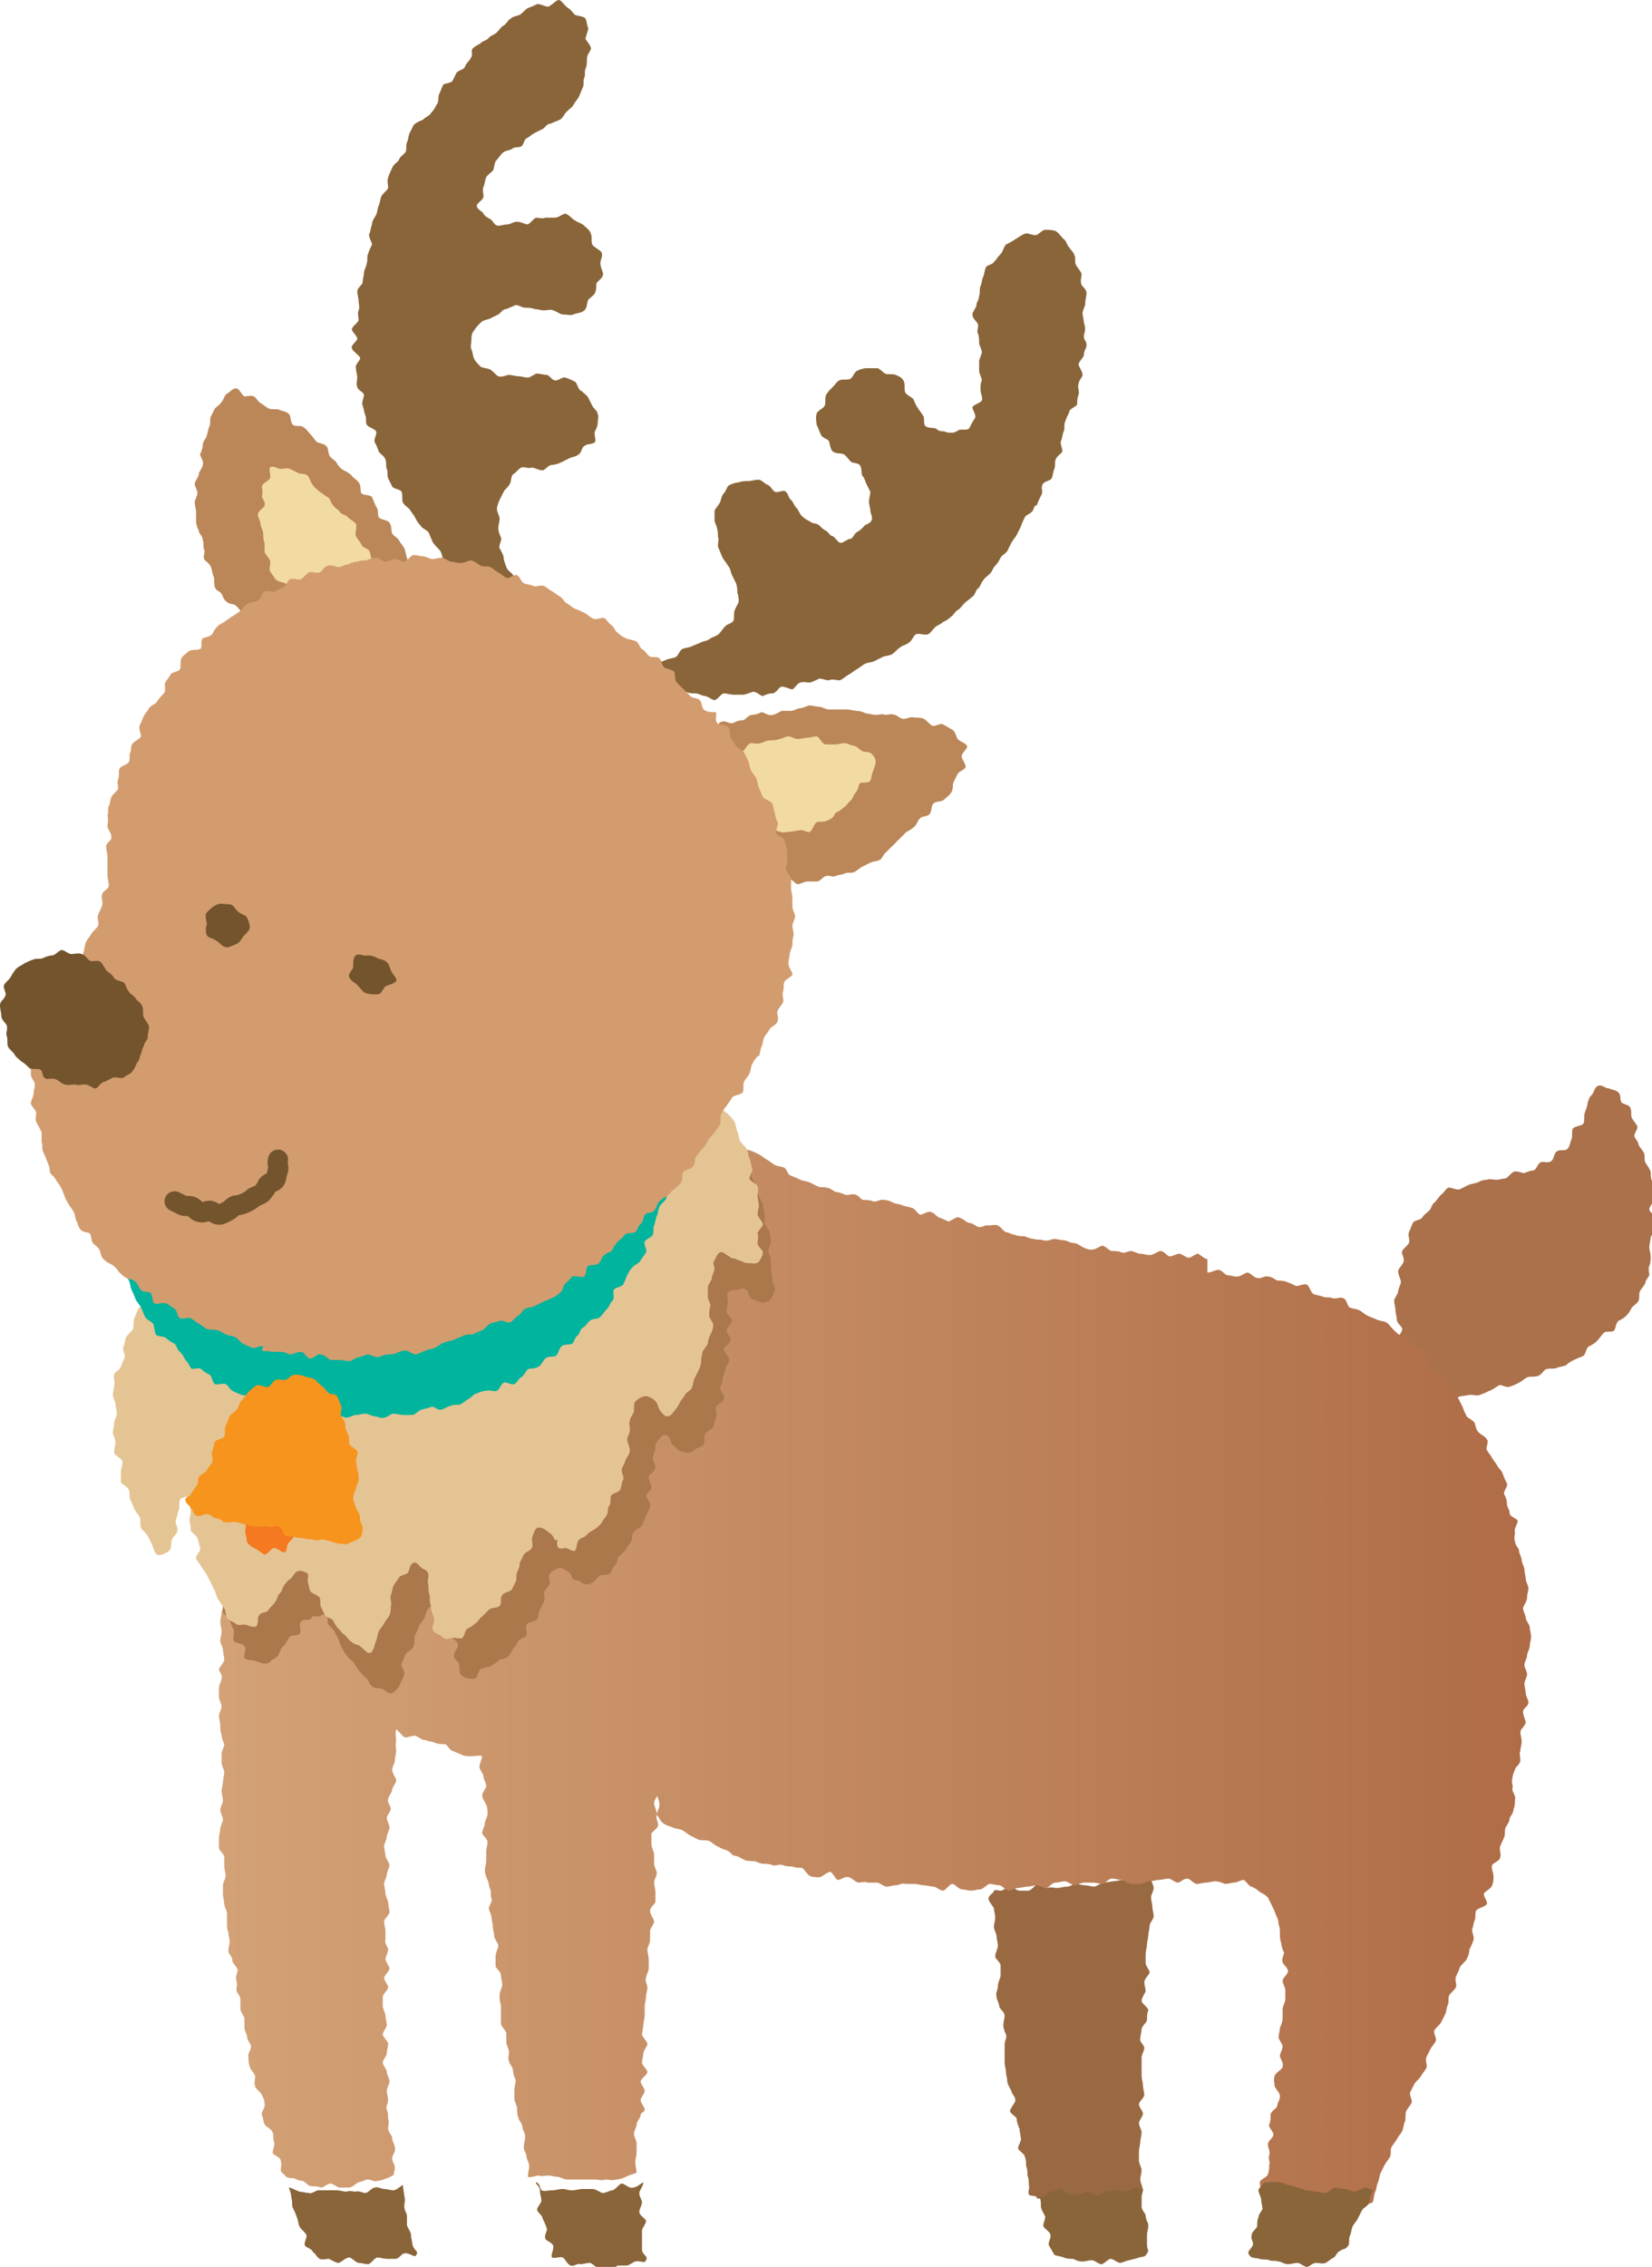 <?xml version="1.0" encoding="utf-8"?>
<!-- Generator: Adobe Illustrator 27.0.0, SVG Export Plug-In . SVG Version: 6.00 Build 0)  -->
<svg version="1.1" id="Layer_1" xmlns="http://www.w3.org/2000/svg" xmlns:xlink="http://www.w3.org/1999/xlink" x="0px" y="0px"
	 viewBox="0 0 123 168.7" style="enable-background:new 0 0 123 168.7;" xml:space="preserve">
<style type="text/css">
	.st0{fill:#AA714B;}
	.st1{fill:#996942;}
	.st2{fill:url(#SVGID_1_);}
	.st3{fill:#8A6539;}
	.st4{fill:#BB8758;}
	.st5{fill:#AA784B;}
	.st6{fill:#E5C494;}
	.st7{fill:#00B49D;}
	.st8{fill:#F47920;}
	.st9{fill:#F7941D;}
	.st10{fill:#F2DAA4;}
	.st11{fill:#D39C6E;}
	.st12{fill:#73542D;}
	.st13{fill:none;stroke:#73542D;stroke-width:1.5;stroke-linecap:round;stroke-miterlimit:10;}
</style>
<path class="st0" d="M104.5,101.1c-0.1-0.3-0.1-0.3-0.1-0.7c0-0.2-0.3-0.4-0.4-0.7c0-0.2,0.4-0.5,0.4-0.8c0-0.2-0.4-0.4-0.4-0.7
	c0-0.2-0.1-0.5-0.1-0.7c0-0.2-0.1-0.5-0.1-0.7c0-0.2,0.3-0.5,0.3-0.7s0.2-0.5,0.2-0.7c0-0.2-0.2-0.5-0.2-0.8c0-0.2,0.3-0.4,0.4-0.7
	s-0.2-0.6-0.1-0.8c0.1-0.2,0.4-0.4,0.5-0.6s-0.1-0.6,0-0.8c0.1-0.2,0.2-0.5,0.3-0.7c0.1-0.2,0.6-0.2,0.7-0.4
	c0.1-0.2,0.3-0.3,0.5-0.5c0.2-0.2,0.2-0.5,0.4-0.6c0.2-0.2,0.3-0.4,0.5-0.6c0.2-0.1,0.3-0.4,0.5-0.5c0.2-0.1,0.6,0.2,0.9,0.1
	c0.2-0.1,0.4-0.2,0.6-0.3c0.2-0.1,0.4-0.1,0.7-0.2c0.2-0.1,0.4-0.2,0.7-0.2c0.2-0.1,0.5,0,0.7,0c0.2,0,0.5-0.1,0.7-0.1
	c0.2-0.1,0.4-0.4,0.6-0.5c0.2-0.1,0.6,0.1,0.8,0.1c0.2-0.1,0.5-0.2,0.7-0.2c0.2-0.1,0.3-0.5,0.5-0.6c0.2-0.1,0.6,0.1,0.8-0.1
	c0.2-0.1,0.2-0.6,0.4-0.7c0.2-0.2,0.6,0,0.8-0.2c0.2-0.2,0.2-0.5,0.3-0.7c0.1-0.2,0-0.6,0.1-0.8c0.1-0.2,0.7-0.2,0.8-0.4
	s0-0.5,0.1-0.8s0.2-0.5,0.2-0.7c0.1-0.3,0.1-0.4,0.3-0.6c0.2-0.2,0.2-0.6,0.5-0.7s0.5,0.2,0.8,0.2c0.2,0.1,0.5,0.1,0.7,0.3
	c0.2,0.2,0.1,0.4,0.2,0.7c0.1,0.2,0.7,0.2,0.7,0.5c0.1,0.2,0,0.5,0.1,0.7c0.1,0.2,0.3,0.4,0.4,0.6c0.1,0.2-0.3,0.6-0.2,0.8
	c0.1,0.2,0.3,0.4,0.3,0.6c0.1,0.2,0.3,0.4,0.4,0.6c0.1,0.2,0,0.5,0.1,0.7s0.3,0.4,0.4,0.7c0,0.2,0,0.5,0.1,0.7
	c0,0.2,0.1,0.5,0.1,0.7s0,0.5,0,0.7c0,0.2-0.3,0.5-0.3,0.7c0,0.2,0.5,0.5,0.5,0.7c0,0.2,0.1,0.5,0.1,0.7c0,0.2-0.5,0.5-0.5,0.7
	c0,0.2-0.1,0.5-0.1,0.7c0,0.2,0.1,0.5,0.1,0.7c0,0.2,0,0.5-0.1,0.7c-0.1,0.2,0,0.5,0,0.7c-0.1,0.2-0.3,0.4-0.3,0.6
	c-0.1,0.2-0.3,0.4-0.4,0.6c-0.1,0.2,0,0.5-0.1,0.7c-0.1,0.2-0.3,0.3-0.5,0.5c-0.1,0.2-0.2,0.4-0.4,0.6c-0.2,0.2-0.4,0.3-0.6,0.4
	c-0.2,0.2-0.2,0.5-0.3,0.7c-0.2,0.2-0.6,0-0.8,0.2c-0.2,0.2-0.3,0.4-0.5,0.6c-0.2,0.2-0.4,0.3-0.6,0.4c-0.2,0.1-0.2,0.5-0.4,0.7
	c-0.2,0.1-0.5,0.2-0.7,0.3c-0.2,0.1-0.4,0.2-0.6,0.4c-0.2,0.1-0.5,0.1-0.7,0.2c-0.2,0.1-0.5,0-0.8,0.1c-0.2,0.1-0.3,0.4-0.6,0.5
	s-0.5,0-0.8,0.1c-0.2,0.1-0.4,0.3-0.6,0.4c-0.2,0.1-0.4,0.2-0.7,0.3s-0.6-0.2-0.8-0.1c-0.2,0.1-0.4,0.3-0.7,0.4
	c-0.2,0.1-0.4,0.2-0.7,0.3c-0.2,0.1-0.5,0-0.7,0c-0.2,0-0.5,0.1-0.7,0.1c-0.2,0-0.5,0.3-0.7,0.3s-0.5-0.4-0.8-0.3
	c-0.2,0-0.5,0.3-0.7,0.3c-0.2,0-0.5-0.1-0.7-0.1c-0.2,0-0.5,0.3-0.7,0.4c-0.2,0-0.5-0.3-0.7-0.3c-0.2,0-0.5,0.3-0.7,0.3
	c-0.2,0-0.5-0.5-0.7-0.6c-0.3,0-0.5,0.1-0.7,0.1c-0.3,0-0.5,0-0.7-0.1c-0.3,0-0.6,0.3-0.8,0.2c-0.4-0.1-0.3-0.5-0.6-0.6"/>
<path class="st1" d="M77.2,163.6c0.2,0,0.6,0.1,0.8,0.2c0.2,0,0.5-0.3,0.7-0.3c0.2,0,0.5,0.1,0.7,0.1c0.2,0,0.5-0.2,0.7-0.2
	c0.2,0,0.5,0.1,0.7,0.1c0.2,0,0.5-0.1,0.7-0.1c0.2,0,0.5,0.2,0.7,0.2c0.2,0,0.5,0,0.7-0.1c0.2,0,0.5,0,0.7-0.1
	c0.2,0,0.4-0.3,0.7-0.4c0.2-0.1,0.6,0.1,0.8,0c0-0.2-0.2-0.6-0.2-0.8c0-0.2,0.1-0.5,0.1-0.7c0-0.2-0.2-0.5-0.2-0.7
	c0-0.2,0-0.5,0-0.7c0-0.2,0.1-0.5,0.1-0.7c0-0.2,0.1-0.5,0.1-0.7c0-0.2-0.2-0.5-0.2-0.7c0-0.2,0.3-0.5,0.3-0.7
	c0-0.2-0.3-0.5-0.3-0.7s0.4-0.5,0.4-0.7s-0.1-0.5-0.1-0.7s-0.1-0.5-0.1-0.7c0-0.2,0-0.5,0-0.7c0-0.2,0-0.5,0-0.7
	c0-0.2,0.2-0.5,0.2-0.7c0-0.2-0.4-0.5-0.3-0.7c0-0.2,0.1-0.5,0.1-0.7c0-0.2,0.4-0.5,0.4-0.7c0-0.2,0-0.5,0.1-0.7
	c0-0.2-0.5-0.5-0.5-0.7c0-0.2,0.2-0.5,0.3-0.7c0-0.2-0.1-0.5-0.1-0.7s0.3-0.5,0.4-0.7c0-0.2-0.3-0.5-0.3-0.7c0-0.2,0-0.5,0-0.7
	c0-0.2,0.1-0.5,0.1-0.7c0-0.2,0.1-0.5,0.1-0.7c0-0.2,0.1-0.5,0.1-0.7s0.3-0.5,0.3-0.7s-0.1-0.5-0.1-0.7c0-0.2-0.1-0.5-0.1-0.7
	c0-0.2,0.2-0.5,0.2-0.7c0-0.2-0.2-0.5-0.2-0.7c-0.2,0-0.5-0.2-0.7-0.2c-0.2,0-0.4,0.2-0.7,0.3c-0.2,0-0.5,0-0.7,0
	c-0.2,0-0.5,0.1-0.7,0.1c-0.2,0-0.5,0.1-0.7,0.1c-0.2,0-0.4,0.2-0.7,0.3c-0.2,0-0.5-0.1-0.7-0.1c-0.2,0-0.5-0.1-0.7-0.1
	c-0.2,0-0.4,0.2-0.7,0.2c-0.2,0-0.5,0.1-0.7,0.1c-0.2,0-0.5-0.1-0.7,0c-0.2,0-0.5-0.3-0.7-0.3c-0.2,0-0.4,0.4-0.7,0.5
	c-0.2,0-0.5,0-0.7,0c-0.2,0-0.5-0.3-0.7-0.3c-0.2,0-0.5,0.3-0.7,0.3c-0.2,0-0.3-0.1-0.5,0c0,0.2-0.4,0.3-0.4,0.6
	c0,0.2,0.3,0.5,0.4,0.7c0,0.2,0.1,0.5,0.1,0.7s-0.1,0.5-0.1,0.7c0,0.2,0.2,0.5,0.2,0.7s0.1,0.5,0.1,0.7s-0.2,0.5-0.2,0.8
	c0,0.2,0.4,0.4,0.4,0.7c0,0.2,0,0.5,0,0.7c0,0.2-0.2,0.5-0.2,0.8s-0.2,0.5-0.1,0.8c0,0.2,0.2,0.5,0.2,0.7c0,0.2,0.4,0.4,0.4,0.7
	c0,0.2-0.1,0.5-0.1,0.7s0.1,0.5,0.2,0.7s-0.1,0.5-0.1,0.7c0,0.2,0,0.5,0,0.7c0,0.2,0,0.5,0,0.7c0,0.2,0.1,0.5,0.1,0.7
	c0,0.2,0.1,0.5,0.1,0.7s0.2,0.5,0.3,0.7c0,0.2,0.3,0.4,0.3,0.7c0,0.2-0.4,0.6-0.4,0.8c0,0.2,0.5,0.4,0.5,0.6c0,0.2,0.1,0.5,0.2,0.7
	c0,0.2,0.1,0.5,0.1,0.7c0.1,0.2-0.2,0.5-0.2,0.8c0.1,0.2,0.5,0.4,0.5,0.6c0.1,0.2,0.1,0.5,0.1,0.7c0.1,0.2,0.1,0.5,0.1,0.7
	c0.1,0.2,0.1,0.5,0.1,0.7c0.1,0.2-0.1,0.5,0,0.7S77.2,163.3,77.2,163.6L77.2,163.6z"/>
<linearGradient id="SVGID_1_" gradientUnits="userSpaceOnUse" x1="16.67" y1="117.585" x2="114.151" y2="117.585">
	<stop  offset="0" style="stop-color:#D3A176"/>
	<stop  offset="1" style="stop-color:#AF6C46"/>
</linearGradient>
<path class="st2" d="M89.9,93.7c-0.2,0-0.5-0.3-0.7-0.4c-0.2,0-0.5,0.3-0.7,0.3c-0.2,0-0.5-0.3-0.7-0.3s-0.5,0.2-0.7,0.2
	s-0.4-0.4-0.7-0.4c-0.2,0-0.5,0.3-0.8,0.3c-0.2,0-0.5-0.1-0.7-0.1c-0.2,0-0.5-0.2-0.7-0.2c-0.2,0-0.5,0.2-0.7,0.1s-0.5-0.1-0.7-0.1
	s-0.4-0.3-0.7-0.4c-0.2,0-0.5,0.3-0.8,0.3s-0.5-0.1-0.7-0.2s-0.4-0.3-0.7-0.3c-0.2,0-0.5-0.2-0.7-0.2s-0.5-0.1-0.7-0.1
	s-0.5,0.2-0.8,0.1s-0.5,0-0.7-0.1c-0.2,0-0.5-0.1-0.7-0.2c-0.2,0-0.5,0-0.7-0.1c-0.2,0-0.5-0.2-0.7-0.2c-0.2-0.1-0.4-0.4-0.6-0.5
	c-0.2-0.1-0.5,0-0.7,0c-0.2-0.1-0.5,0.2-0.8,0.1c-0.2-0.1-0.4-0.3-0.7-0.3c-0.2-0.1-0.4-0.3-0.7-0.4c-0.2-0.1-0.6,0.3-0.8,0.3
	c-0.2-0.1-0.4-0.2-0.7-0.3c-0.2-0.1-0.4-0.4-0.6-0.4c-0.2-0.1-0.6,0.2-0.8,0.2c-0.2-0.1-0.4-0.5-0.6-0.5c-0.2-0.1-0.5-0.1-0.7-0.2
	c-0.2-0.1-0.5-0.1-0.7-0.2c-0.2-0.1-0.4-0.2-0.7-0.2c-0.2-0.1-0.6,0.2-0.8,0.1c-0.2-0.1-0.5-0.1-0.7-0.1S64,89,63.7,88.9
	s-0.5,0.1-0.8,0c-0.2-0.1-0.5-0.2-0.7-0.2c-0.2-0.1-0.4-0.3-0.6-0.3c-0.2-0.1-0.5,0-0.7-0.1c-0.2-0.1-0.4-0.2-0.6-0.3
	c-0.2-0.1-0.5-0.1-0.7-0.2c-0.2-0.1-0.4-0.2-0.7-0.3s-0.3-0.5-0.5-0.6c-0.2-0.1-0.5-0.1-0.7-0.2c-0.2-0.1-0.4-0.3-0.6-0.4
	c-0.2-0.1-0.4-0.3-0.6-0.4s-0.4-0.2-0.7-0.3c-0.2-0.1-0.6,0.1-0.8,0c-0.2-0.1-0.3-0.4-0.5-0.5c-0.2-0.1-0.5,0-0.7-0.2
	c-0.2-0.1-0.4-0.2-0.6-0.3c-0.2-0.1-0.5-0.1-0.7-0.2c-0.2-0.1-0.4-0.2-0.6-0.4s-0.3-0.4-0.5-0.5c-0.2-0.1-0.4-0.3-0.6-0.4
	c-0.2-0.1-0.5-0.1-0.7-0.3c-0.2-0.1-0.5-0.2-0.7-0.3c-0.2-0.1-0.5-0.2-0.7-0.3s-0.2-0.6-0.4-0.7c-0.2-0.1-0.4-0.2-0.6-0.4
	c-0.2-0.1-0.4-0.2-0.6-0.4c-0.2-0.1-0.4-0.3-0.6-0.4c-0.2-0.2-0.5-0.2-0.7-0.3c-0.2-0.2-0.3-0.4-0.5-0.6s-0.3-0.4-0.5-0.5
	c-0.2-0.2-0.5-0.2-0.6-0.4c-0.2-0.2-0.3-0.4-0.5-0.6c-0.2-0.2-0.5-0.1-0.7-0.3c-0.2-0.2-0.1-0.6-0.3-0.8c-0.2-0.2-0.4-0.3-0.6-0.4
	c-0.2-0.2-0.5-0.2-0.6-0.4c-0.2-0.2-0.2-0.4-0.4-0.6c-0.2-0.2-0.2-0.5-0.3-0.6c-0.2-0.2-0.3-0.3-0.5-0.5c-0.2-0.2-0.4-0.3-0.6-0.4
	c-0.2-0.2-0.5-0.3-0.6-0.4c-0.2-0.2-0.1-0.5-0.2-0.7c-0.2-0.4-0.2-0.9-0.5-0.8c-0.3,0.2-0.2,0.4-0.5,0.7c-0.2,0.3,0,0.4-0.3,0.7
	c-0.2,0.3-0.1,0.4-0.4,0.6s-0.3,0.2-0.6,0.5c-0.2,0.3-0.5,0.1-0.7,0.4c-0.2,0.3-0.2,0.3-0.5,0.5c-0.2,0.3,0,0.5-0.2,0.8
	c-0.2,0.3-0.5,0-0.8,0.3c-0.2,0.3,0,0.5-0.2,0.8c-0.2,0.3-0.3,0.2-0.5,0.5c-0.2,0.3-0.3,0.2-0.6,0.5c-0.2,0.3-0.1,0.4-0.3,0.7
	c-0.2,0.3-0.2,0.3-0.5,0.6c-0.2,0.3-0.3,0.2-0.6,0.5c-0.2,0.3-0.4,0.2-0.6,0.5c-0.1,0.2-0.4,0.3-0.5,0.5c-0.1,0.2-0.2,0.4-0.4,0.6
	c-0.1,0.2-0.5,0.2-0.6,0.4c-0.1,0.2,0,0.6-0.1,0.8c-0.1,0.2-0.3,0.3-0.5,0.5s-0.5,0.2-0.6,0.4c-0.1,0.2,0,0.6-0.1,0.8
	c-0.1,0.2-0.4,0.3-0.5,0.5c-0.1,0.2-0.2,0.5-0.3,0.7c-0.1,0.2-0.5,0.2-0.7,0.4c-0.1,0.2-0.4,0.3-0.6,0.5c-0.1,0.2,0.1,0.7,0,0.9
	c-0.1,0.2-0.5,0.3-0.6,0.4c-0.1,0.2-0.5,0.3-0.6,0.5c-0.1,0.2-0.3,0.4-0.4,0.6c-0.1,0.2-0.2,0.4-0.4,0.6c-0.1,0.2,0,0.6-0.2,0.8
	c-0.3,0.1-0.4,0.2-0.7,0.2s-0.4-0.1-0.7-0.1s-0.4,0.1-0.7,0.1s-0.4-0.1-0.7-0.1s-0.4,0-0.7,0s-0.5-0.5-0.8-0.4
	c-0.3,0.1,0.2,0.5,0.1,1c0,0.2,0,0.4-0.1,0.7c0,0.2-0.1,0.4-0.1,0.7c0,0.2-0.5,0.4-0.5,0.6c0,0.2,0.2,0.5,0.1,0.8c0,0.2,0,0.5,0,0.7
	c0,0.2-0.4,0.4-0.4,0.7c0,0.2,0,0.5,0,0.7c0,0.2,0,0.5-0.1,0.7c0,0.2-0.1,0.5-0.2,0.7c0,0.2,0.4,0.5,0.3,0.8c0,0.2-0.4,0.4-0.4,0.7
	c0,0.2,0.1,0.5,0.1,0.7c0,0.2-0.1,0.5-0.1,0.7c0,0.2,0,0.5,0,0.7c0,0.2,0,0.5,0,0.7c0,0.2-0.3,0.4-0.3,0.7c0,0.2,0,0.5-0.1,0.7
	c0,0.2,0,0.5,0,0.7c0,0.2-0.3,0.4-0.3,0.7c0,0.2,0.2,0.5,0.1,0.7c0,0.2,0.1,0.5,0,0.7c0,0.2-0.3,0.4-0.3,0.7c0,0.2-0.2,0.5-0.2,0.7
	c0,0.2,0.3,0.5,0.3,0.7s-0.2,0.4-0.3,0.7c0,0.2,0,0.5-0.1,0.7c0,0.2,0.1,0.5,0.1,0.7c0,0.2,0.1,0.5,0.1,0.7c0,0.2-0.3,0.5-0.3,0.7
	s-0.3,0.5-0.3,0.7c0,0.2,0,0.5,0,0.7s0,0.5,0,0.7c0,0.2,0,0.5,0,0.7s0,0.5,0,0.7c0,0.2,0,0.5,0,0.7s-0.2,0.5-0.2,0.7
	s0.1,0.5,0.1,0.7c0,0.2,0,0.5,0,0.7s-0.1,0.5-0.2,0.7s0.2,0.5,0.2,0.7c0,0.2-0.2,0.5-0.2,0.7c0,0.2-0.1,0.5-0.1,0.7s0.1,0.5,0.1,0.7
	c0,0.2-0.1,0.5-0.1,0.7c0,0.2,0.2,0.5,0.2,0.7c0,0.2,0.1,0.5,0.1,0.7c0,0.2-0.3,0.5-0.4,0.7c0,0.2,0.3,0.5,0.2,0.7
	c0,0.2-0.2,0.5-0.2,0.7s0,0.5,0,0.7c0,0.2,0.2,0.5,0.2,0.7s-0.2,0.5-0.2,0.7s0.1,0.5,0.1,0.7c0,0.2,0,0.5,0.1,0.7
	c0,0.2,0.1,0.5,0.2,0.7c0,0.2-0.2,0.5-0.2,0.7s0,0.5,0,0.7s0.2,0.5,0.2,0.7c0,0.2-0.1,0.5-0.1,0.7c0,0.2-0.1,0.5-0.1,0.7
	c0,0.2,0.1,0.5,0.1,0.7c0,0.2-0.2,0.5-0.2,0.7c0,0.2,0.2,0.5,0.2,0.7s-0.2,0.5-0.2,0.7c0,0.2-0.1,0.5-0.1,0.7s0,0.5,0,0.7
	c0,0.2,0.4,0.5,0.4,0.7s0,0.5,0,0.7s0.1,0.5,0.1,0.7s-0.2,0.5-0.2,0.7s0,0.5,0,0.7c0,0.2,0.1,0.5,0.1,0.7c0,0.2,0.2,0.5,0.2,0.7
	c0,0.2,0,0.5,0,0.7c0,0.2,0,0.5,0.1,0.7c0,0.2,0.1,0.5,0.1,0.7c0,0.2-0.1,0.5-0.1,0.7c0,0.2,0.3,0.4,0.3,0.7c0,0.2,0.3,0.4,0.4,0.7
	c0,0.2-0.2,0.5-0.1,0.8s0,0.5,0,0.7c0,0.2,0.3,0.4,0.3,0.7c0,0.2,0,0.5,0,0.7c0,0.2,0.2,0.4,0.3,0.7c0,0.2,0,0.5,0,0.7
	c0,0.2,0.2,0.5,0.2,0.7c0,0.2,0.2,0.4,0.3,0.7c0,0.2-0.3,0.6-0.2,0.8c0,0.2,0,0.5,0.1,0.7c0,0.2,0.3,0.4,0.4,0.7
	c0,0.2-0.1,0.5,0,0.8c0.1,0.2,0.4,0.4,0.5,0.6c0.1,0.2,0.2,0.4,0.2,0.7c0.1,0.2-0.3,0.6-0.2,0.8s0.1,0.5,0.2,0.7
	c0.1,0.2,0.5,0.3,0.6,0.6c0.1,0.2,0,0.5,0.1,0.7c0.1,0.2-0.1,0.6-0.1,0.8s0.6,0.3,0.6,0.6c0.1,0.2,0,0.5,0,0.7s0.3,0.3,0.4,0.5
	c0.2,0.1,0.3,0.1,0.5,0.1c0.2,0,0.4,0.2,0.7,0.2c0.2,0,0.4,0.4,0.7,0.4c0.2,0,0.5,0,0.7,0.1c0.2,0,0.5-0.3,0.7-0.3
	c0.2,0,0.5,0.3,0.7,0.3c0.2,0,0.5,0,0.7,0c0.2,0,0.5-0.3,0.7-0.4c0.2,0,0.5-0.2,0.7-0.2c0.2,0,0.5,0.2,0.7,0.1
	c0.2,0,0.5-0.1,0.7-0.2c0.2,0,0.3-0.2,0.5-0.2c0-0.2,0.1-0.3,0.1-0.6c0-0.2-0.2-0.4-0.2-0.7c0-0.2,0.3-0.5,0.2-0.8
	c0-0.2-0.2-0.4-0.2-0.7c0-0.2-0.3-0.4-0.3-0.7c0-0.2,0.1-0.5,0-0.7c0-0.2,0-0.5-0.1-0.7s0.1-0.5,0.1-0.7c0-0.2-0.1-0.5-0.1-0.7
	s0.2-0.5,0.2-0.7c0-0.2-0.2-0.5-0.2-0.7c0-0.2-0.3-0.5-0.3-0.7c0-0.2,0.3-0.5,0.3-0.7c0-0.2,0.1-0.5,0.1-0.7c0-0.2-0.4-0.5-0.4-0.7
	c0-0.2,0.3-0.5,0.3-0.7c0-0.2-0.1-0.5-0.1-0.7c0-0.2-0.2-0.5-0.2-0.7c0-0.2,0-0.5,0-0.7c0-0.2,0.4-0.5,0.4-0.7
	c0-0.2-0.3-0.5-0.3-0.7c0-0.2,0.4-0.5,0.4-0.7c0-0.2-0.3-0.5-0.3-0.7s0.2-0.5,0.2-0.7s-0.3-0.5-0.2-0.7c0-0.2,0-0.5,0-0.7
	s-0.1-0.5-0.1-0.7s0.4-0.5,0.4-0.7s-0.1-0.5-0.1-0.7c0-0.2-0.2-0.5-0.2-0.7c0-0.2-0.1-0.5-0.1-0.7c0-0.2,0.2-0.5,0.2-0.7
	s0.2-0.5,0.2-0.7c0-0.2-0.3-0.5-0.3-0.7c0-0.2-0.1-0.5-0.1-0.7c0-0.2,0.2-0.5,0.2-0.7s0.2-0.5,0.2-0.7s-0.2-0.5-0.2-0.7
	c0-0.2,0.3-0.5,0.3-0.7s-0.3-0.5-0.2-0.7c0-0.2,0.3-0.5,0.3-0.7s0.3-0.5,0.3-0.7c0-0.2-0.3-0.5-0.3-0.8c0-0.2,0.2-0.5,0.2-0.7
	c0-0.2,0.1-0.5,0.1-0.7c0-0.2-0.1-0.5,0-0.7c0-0.2-0.1-0.6,0-0.9c0.2,0.1,0.5,0.6,0.7,0.6s0.6-0.2,0.8-0.1c0.2,0.1,0.4,0.3,0.7,0.3
	c0.2,0.1,0.5,0.1,0.7,0.2c0.2,0.1,0.5,0.1,0.7,0.1s0.4,0.5,0.6,0.5c0.2,0.1,0.5,0.2,0.7,0.3c0.2,0.1,0.5,0.1,0.7,0.1s0.6-0.1,0.8,0
	c0,0.2-0.2,0.5-0.2,0.8c0,0.2,0.3,0.5,0.3,0.7c0,0.2,0.2,0.5,0.2,0.7c0,0.2-0.3,0.5-0.3,0.7s0.2,0.5,0.3,0.7s0.1,0.5,0.1,0.7
	c0,0.2-0.2,0.5-0.2,0.7c0,0.2-0.2,0.5-0.2,0.7c0,0.2,0.4,0.4,0.4,0.7c0,0.2-0.1,0.5-0.1,0.7c0,0.2,0,0.5,0,0.7
	c0,0.2-0.1,0.5-0.1,0.7c0,0.2,0.1,0.5,0.2,0.7s0.1,0.5,0.2,0.7s0,0.5,0.1,0.7s-0.2,0.5-0.2,0.7c0,0.2,0.2,0.5,0.2,0.7
	c0,0.2,0.1,0.5,0.1,0.7s0.1,0.5,0.1,0.7c0,0.2,0.3,0.5,0.3,0.7c0,0.2-0.2,0.5-0.2,0.8s0,0.5,0,0.7s0.4,0.4,0.4,0.7
	c0,0.2,0.1,0.5,0.1,0.7s-0.2,0.5-0.2,0.8c0,0.2,0,0.5,0.1,0.7c0,0.2,0,0.5,0,0.7c0,0.2,0,0.5,0,0.7c0,0.2,0.3,0.4,0.4,0.7
	c0,0.2,0,0.5,0,0.7c0,0.2,0.2,0.5,0.2,0.7c0,0.2-0.1,0.5,0,0.7c0,0.2,0.3,0.4,0.3,0.7c0,0.2,0.1,0.5,0.2,0.7c0,0.2-0.1,0.5-0.1,0.7
	c0,0.2,0,0.5,0,0.7c0,0.2,0.2,0.5,0.2,0.7c0,0.2,0,0.5,0.1,0.7c0,0.2,0.3,0.4,0.3,0.7c0,0.2,0.2,0.4,0.2,0.7s-0.1,0.5-0.1,0.8
	s0.2,0.4,0.2,0.7c0,0.2,0.2,0.4,0.2,0.7c0,0.2-0.1,0.6-0.1,0.8c0.2,0.1,0.6-0.1,0.8-0.1c0.2,0.1,0.5,0,0.7,0c0.2,0,0.5,0.1,0.7,0.1
	c0.2,0,0.5,0.2,0.7,0.2c0.2,0,0.5,0,0.7,0c0.2,0,0.5,0,0.7,0c0.2,0,0.5,0,0.7,0c0.2,0,0.5,0.1,0.8,0c0.2,0,0.5,0.1,0.8,0
	c0.2,0,0.5-0.1,0.7-0.2c0.2-0.1,0.5-0.2,0.8-0.3c0-0.2-0.1-0.5-0.1-0.8c0-0.2,0.1-0.5,0.1-0.7c0-0.2,0-0.5,0-0.7
	c0-0.2-0.2-0.5-0.2-0.7c0-0.2,0.2-0.5,0.2-0.7c0-0.2,0.3-0.5,0.3-0.7S48,157.2,48,157s-0.3-0.5-0.3-0.7c0-0.2,0.3-0.5,0.3-0.7
	s-0.3-0.5-0.3-0.7c0-0.2,0.5-0.5,0.5-0.7c0-0.2-0.4-0.5-0.4-0.7c0-0.2,0.1-0.5,0.1-0.7c0-0.2,0.3-0.5,0.3-0.7c0-0.2-0.4-0.5-0.4-0.7
	c0-0.2,0.1-0.5,0.1-0.7c0-0.2,0.1-0.5,0.1-0.7c0-0.2,0-0.5,0-0.7c0-0.2,0.1-0.5,0.1-0.7c0-0.2,0.1-0.5,0.1-0.7
	c0-0.2-0.2-0.5-0.1-0.7c0-0.2,0.2-0.5,0.2-0.7c0-0.2,0-0.5,0-0.7c0-0.2-0.1-0.5-0.1-0.7c0-0.2,0.2-0.5,0.2-0.7c0-0.2,0-0.5,0-0.7
	c0-0.2,0.3-0.5,0.3-0.7s-0.3-0.5-0.3-0.8s0.4-0.5,0.4-0.7c0-0.2,0-0.5,0-0.7c0-0.2-0.1-0.5-0.1-0.7c0-0.2,0.2-0.5,0.2-0.7
	c0-0.2-0.2-0.5-0.2-0.7c0-0.2,0-0.5,0-0.7c0-0.2-0.2-0.5-0.2-0.8c0-0.2,0-0.5,0-0.7c0-0.2,0.5-0.4,0.5-0.7c0-0.2-0.2-0.5-0.1-0.8
	c0-0.3-0.2-0.6-0.2-0.8c0-0.3,0.3-0.5,0.3-0.8h-0.1c0,0.3,0.2,0.6,0.2,0.9s-0.2,0.5-0.2,0.8c0.2,0.1,0.2,0.4,0.5,0.6
	s0.5,0.2,0.7,0.3s0.5,0.1,0.7,0.2s0.4,0.3,0.6,0.4c0.2,0.1,0.4,0.2,0.6,0.3s0.5,0,0.8,0.1c0.2,0.1,0.4,0.3,0.6,0.4
	c0.2,0.1,0.4,0.2,0.7,0.3s0.4,0.4,0.6,0.4s0.5,0.2,0.7,0.3c0.2,0.1,0.5,0.1,0.7,0.1s0.5,0.2,0.7,0.2s0.5,0,0.7,0.1
	c0.2,0.1,0.5-0.1,0.8,0c0.2,0.1,0.5,0.1,0.7,0.1c0.2,0.1,0.5,0.1,0.7,0.1c0.2,0.1,0.4,0.5,0.6,0.6c0.2,0.1,0.5,0.1,0.7,0.1
	c0.2,0,0.6-0.4,0.8-0.4c0.2,0,0.4,0.6,0.6,0.6c0.2,0,0.5-0.3,0.8-0.2s0.4,0.3,0.7,0.4c0.2,0,0.5-0.1,0.7,0c0.2,0,0.5,0,0.7,0
	s0.5,0.3,0.7,0.3s0.5-0.1,0.7-0.1c0.2,0,0.5-0.2,0.7-0.1c0.2,0,0.5,0,0.7,0s0.5,0.1,0.7,0.1c0.2,0,0.5,0.1,0.7,0.1s0.5,0.3,0.7,0.3
	c0.2,0,0.5-0.5,0.7-0.5c0.2,0,0.5,0.4,0.7,0.4s0.5,0.1,0.7,0.1s0.5-0.1,0.7-0.1s0.5-0.4,0.7-0.4s0.5,0.1,0.7,0.1s0.5,0.4,0.7,0.4
	c0.2,0,0.5-0.2,0.7-0.2c0.2,0,0.5-0.1,0.7-0.1c0.2,0,0.5-0.1,0.7-0.1c0.2,0,0.5,0.2,0.7,0.2c0.2,0,0.4-0.4,0.7-0.4
	c0.2,0,0.5-0.1,0.7-0.1c0.2,0,0.5,0.3,0.7,0.3c0.2,0,0.5-0.2,0.7-0.2c0.2,0,0.5,0,0.7,0c0.2,0,0.5,0.1,0.7,0.1
	c0.2,0,0.4-0.4,0.7-0.4c0.2,0,0.5,0.1,0.7,0.1c0.2,0,0.5,0.3,0.7,0.3s0.5,0,0.7,0c0.2,0,0.4-0.2,0.7-0.2c0.2,0,0.5-0.1,0.7-0.1
	c0.2,0,0.5-0.1,0.7-0.1c0.2,0,0.5,0.3,0.7,0.3c0.2,0,0.4-0.3,0.7-0.3c0.2,0,0.5,0.4,0.7,0.4c0.2,0,0.5-0.1,0.7-0.1
	c0.2,0,0.5-0.1,0.7-0.1c0.2,0,0.5,0.1,0.7,0.2c0.2,0,0.5-0.1,0.7-0.1c0.2,0,0.5-0.2,0.7-0.2c0.2,0.1,0.4,0.5,0.6,0.5
	c0.2,0.1,0.4,0.2,0.6,0.4c0.2,0.1,0.4,0.2,0.6,0.4c0.1,0.2,0.2,0.4,0.3,0.6c0.1,0.2,0.2,0.4,0.3,0.7c0.1,0.2,0.2,0.4,0.2,0.7
	c0.1,0.2,0.1,0.5,0.1,0.7c0,0.2,0,0.5,0.1,0.7c0,0.2,0.1,0.5,0.2,0.7c0,0.2-0.2,0.5-0.1,0.7c0,0.2,0.4,0.4,0.4,0.7
	c0,0.2-0.4,0.5-0.4,0.7c0,0.2,0.2,0.5,0.2,0.7s0,0.5,0,0.7c0,0.2-0.2,0.5-0.2,0.7s0,0.5,0,0.7c0,0.2-0.1,0.5-0.2,0.7
	c0,0.2-0.1,0.5-0.1,0.7s0.3,0.5,0.3,0.7s-0.2,0.5-0.2,0.7c0,0.2,0.3,0.5,0.2,0.8c0,0.2-0.5,0.4-0.6,0.7s0,0.5,0,0.7s0.4,0.5,0.4,0.8
	s-0.2,0.5-0.2,0.7s-0.5,0.4-0.5,0.7s0,0.5-0.1,0.7s0.4,0.6,0.3,0.8c0,0.2-0.4,0.4-0.4,0.7c0,0.2,0.2,0.5,0.1,0.8s0.1,0.5,0,0.7
	c0,0.2,0,0.5-0.1,0.7c0,0.2-0.6,0.4-0.6,0.6c0,0.2,0.1,0.5,0,0.8c0.2,0.1,0.5,0,0.8,0.1c0.2,0.1,0.5,0,0.8,0.1
	c0.2,0.1,0.4,0.4,0.7,0.5c0.2,0,0.5-0.2,0.8-0.2c0.2,0,0.4,0.4,0.7,0.4c0.2,0,0.5,0.1,0.8,0.1c0.2,0,0.5-0.3,0.7-0.3
	c0.2,0,0.5,0.2,0.8,0.2c0.2,0,0.5-0.2,0.7-0.2c0.2,0,0.6,0.2,0.8,0.2s0.6-0.1,0.8-0.2c0.1-0.2,0.1-0.6,0.2-0.8
	c0.1-0.2,0.1-0.5,0.2-0.7c0.1-0.2,0.1-0.5,0.2-0.7c0.1-0.2,0.2-0.4,0.3-0.6c0.1-0.2,0.3-0.4,0.4-0.6c0.1-0.2,0-0.5,0.1-0.7
	c0.1-0.2,0.3-0.4,0.4-0.6s0.3-0.4,0.4-0.6s0.1-0.5,0.2-0.7c0.1-0.2,0-0.5,0.1-0.8c0.1-0.2,0.3-0.4,0.4-0.6c0.1-0.2-0.2-0.6-0.1-0.8
	c0.1-0.2,0.2-0.4,0.3-0.6c0.1-0.2,0.4-0.4,0.5-0.6c0.1-0.2,0.3-0.4,0.4-0.6c0.1-0.2-0.1-0.5,0-0.8c0.1-0.2,0.2-0.4,0.3-0.6
	c0.1-0.2,0.3-0.4,0.4-0.6c0.1-0.2-0.2-0.6-0.1-0.8c0.1-0.2,0.4-0.4,0.5-0.6s0.2-0.4,0.3-0.6c0.1-0.2,0.1-0.5,0.2-0.7
	c0.1-0.2,0-0.5,0.1-0.7c0.1-0.2,0.4-0.4,0.5-0.6c0.1-0.2-0.1-0.5,0-0.8c0.1-0.2,0.2-0.4,0.3-0.7c0.1-0.2,0.4-0.4,0.5-0.6
	c0.1-0.2,0.2-0.4,0.2-0.7c0.1-0.2,0.2-0.4,0.3-0.7c0.1-0.2-0.1-0.6-0.1-0.8c0.1-0.2,0.1-0.5,0.2-0.7s0-0.5,0.1-0.7s0.7-0.3,0.8-0.5
	c0.1-0.2-0.3-0.6-0.2-0.8c0.1-0.2,0.5-0.3,0.6-0.6c0.1-0.2,0.1-0.5,0.1-0.7s-0.2-0.6-0.1-0.8s0.6-0.3,0.6-0.6c0.1-0.2-0.1-0.5,0-0.8
	s0.2-0.4,0.3-0.7c0.1-0.2,0-0.5,0.1-0.7s0.3-0.4,0.3-0.7c0.1-0.2,0.3-0.4,0.3-0.7c0.1-0.2,0.1-0.5,0.1-0.7c0.1-0.2-0.2-0.5-0.2-0.8
	c0.1-0.2-0.1-0.5,0-0.7c0-0.2,0.1-0.5,0.2-0.7c0-0.2,0.4-0.4,0.4-0.7s-0.1-0.5,0-0.7c0-0.2,0.1-0.5,0.1-0.7s-0.1-0.5-0.1-0.7
	c0-0.2,0.3-0.4,0.4-0.7c0-0.2-0.2-0.5-0.2-0.8s0.4-0.4,0.4-0.7c0-0.2-0.2-0.5-0.2-0.7c0-0.2-0.1-0.5-0.1-0.7c0-0.2,0.2-0.5,0.2-0.7
	c0-0.2-0.2-0.5-0.2-0.7c0-0.2,0.2-0.5,0.2-0.7c0-0.2,0.2-0.5,0.2-0.7c0-0.2,0.1-0.5,0.1-0.7c0-0.2-0.1-0.5-0.1-0.7
	c0-0.2-0.3-0.5-0.3-0.7s-0.2-0.5-0.2-0.7s0.3-0.5,0.3-0.8s0.1-0.5,0.1-0.7s-0.2-0.5-0.2-0.7s-0.1-0.5-0.1-0.7s-0.2-0.5-0.2-0.7
	s-0.2-0.5-0.2-0.7c0-0.2-0.3-0.4-0.3-0.7c-0.1-0.2,0-0.5,0-0.7c-0.1-0.2,0.2-0.6,0.2-0.8s-0.6-0.3-0.6-0.6s-0.2-0.4-0.2-0.7
	s-0.1-0.5-0.2-0.7c-0.1-0.2,0.3-0.6,0.2-0.8c-0.1-0.2-0.2-0.4-0.3-0.7s-0.3-0.4-0.4-0.6c-0.1-0.2-0.3-0.4-0.4-0.6
	c-0.1-0.2-0.3-0.4-0.4-0.6c-0.1-0.2,0.2-0.6,0-0.8c-0.1-0.2-0.4-0.3-0.6-0.5s-0.2-0.4-0.3-0.7c-0.1-0.2-0.4-0.3-0.6-0.5
	c-0.1-0.2-0.2-0.4-0.3-0.7c-0.1-0.2-0.2-0.4-0.3-0.6c-0.1-0.2-0.3-0.4-0.4-0.6c-0.2-0.2-0.4-0.3-0.5-0.5c-0.2-0.2-0.2-0.4-0.4-0.6
	s-0.4-0.2-0.6-0.4c-0.2-0.2-0.3-0.4-0.4-0.6c-0.2-0.2-0.1-0.6-0.2-0.8c-0.2-0.2-0.4-0.3-0.6-0.4c-0.2-0.2-0.4-0.2-0.6-0.4
	c-0.2-0.2-0.4-0.2-0.6-0.4c-0.2-0.1-0.4-0.3-0.6-0.5s-0.3-0.4-0.5-0.5c-0.2-0.1-0.5-0.1-0.7-0.2c-0.2-0.1-0.5-0.2-0.7-0.3
	c-0.2-0.1-0.4-0.3-0.6-0.4s-0.5-0.1-0.7-0.2s-0.2-0.6-0.5-0.7c-0.2-0.1-0.6,0.1-0.8,0c-0.2-0.1-0.5,0-0.7-0.1
	c-0.2-0.1-0.5-0.1-0.7-0.2c-0.2-0.1-0.3-0.6-0.5-0.7s-0.5,0.1-0.8,0.1c-0.2-0.1-0.4-0.2-0.7-0.3c-0.2-0.1-0.5-0.1-0.7-0.1
	c-0.2-0.1-0.4-0.3-0.7-0.3c-0.2-0.1-0.5,0.2-0.8,0.1c-0.2,0-0.4-0.3-0.7-0.4c-0.2,0-0.5,0.3-0.8,0.3s-0.5-0.1-0.7-0.1
	s-0.4-0.4-0.7-0.4c-0.2,0-0.5,0.2-0.8,0.2L89.9,93.7z M46.3,132.6l0.2-0.3L46.3,132.6C46.3,132.6,46.3,132.6,46.3,132.6L46.3,132.6z
	"/>
<g>
	<path class="st3" d="M21.5,162.8c0.1,0.2,0.2,0.6,0.2,0.8c0.1,0.2,0,0.5,0.1,0.7c0.1,0.2,0.2,0.4,0.3,0.7c0.1,0.2,0.1,0.5,0.2,0.7
		c0.1,0.2,0.4,0.4,0.5,0.6s-0.2,0.6-0.1,0.8c0.1,0.2,0.5,0.2,0.6,0.5c0.2,0.1,0.3,0.4,0.5,0.5c0.2,0.1,0.5,0,0.7,0
		c0.2,0.1,0.5,0.3,0.7,0.3c0.2,0,0.5-0.4,0.8-0.4c0.2,0,0.5,0.4,0.7,0.4c0.2,0,0.5,0.1,0.7,0.1c0.2,0,0.5-0.5,0.7-0.5
		c0.2,0,0.5,0.1,0.7,0.1c0.3,0,0.5,0,0.7,0c0.3-0.1,0.4-0.4,0.6-0.4c0.4-0.1,0.8,0.4,0.9,0.1c0.2-0.3-0.2-0.3-0.3-0.8
		c0-0.2-0.1-0.4-0.1-0.7c0-0.2-0.2-0.4-0.3-0.7c0-0.2,0-0.5,0-0.7c0-0.2-0.2-0.4-0.2-0.7c0-0.2,0.1-0.5,0-0.8c0-0.2-0.1-0.5-0.1-0.8
		c-0.2,0.1-0.5,0.4-0.7,0.4c-0.2,0-0.5-0.1-0.7-0.1c-0.2,0-0.5-0.2-0.7-0.1c-0.2,0-0.5,0.4-0.7,0.4c-0.2,0-0.5-0.2-0.7-0.1
		c-0.2,0-0.5-0.1-0.7,0c-0.2,0-0.5-0.1-0.7-0.1c-0.2,0-0.5,0-0.7,0c-0.2,0-0.5,0-0.7,0c-0.2,0-0.5,0.3-0.7,0.2
		c-0.2,0-0.5-0.1-0.7-0.1C22,163,21.7,162.8,21.5,162.8L21.5,162.8z"/>
	<path class="st3" d="M39.9,162.4c0,0.2,0.3,0.3,0.3,0.6s0.1,0.5,0.1,0.7c0.1,0.2-0.4,0.6-0.3,0.8s0.4,0.4,0.4,0.6
		c0.1,0.2,0.2,0.4,0.3,0.7c0.1,0.2-0.2,0.5-0.1,0.8c0.1,0.2,0.6,0.3,0.6,0.6s-0.2,0.6-0.1,0.8c0.2,0.1,0.6-0.1,0.8,0
		c0.2,0.1,0.3,0.5,0.6,0.6c0.2,0.1,0.5-0.2,0.7-0.1c0.2,0,0.5-0.1,0.7-0.1c0.2,0,0.5,0.4,0.7,0.4c0.2,0,0.5,0.1,0.7,0.1
		c0.2,0,0.5-0.2,0.7-0.3c0.2,0,0.5,0,0.7,0c0.3-0.1,0.5-0.3,0.6-0.3c0.4-0.1,0.7,0.2,0.8-0.1c0.2-0.3-0.3-0.4-0.3-0.8
		c0-0.2,0-0.4,0-0.7c0-0.2,0-0.4,0-0.7c0-0.2,0.3-0.5,0.3-0.7c0-0.2-0.5-0.4-0.5-0.7c0-0.2,0.2-0.5,0.2-0.7c0-0.2-0.2-0.4-0.2-0.7
		c0-0.2,0.3-0.5,0.3-0.8c-0.2,0.1-0.5,0.4-0.8,0.4c-0.2,0.1-0.6-0.3-0.8-0.3c-0.2,0-0.4,0.4-0.7,0.5c-0.2,0-0.5,0.2-0.7,0.2
		s-0.5-0.3-0.8-0.3c-0.3,0-0.5,0-0.7,0c-0.3,0-0.5,0.1-0.8,0.1c-0.3,0-0.5-0.1-0.7-0.1c-0.3,0-0.5,0.1-0.8,0.1c-0.3,0-0.5,0.1-0.8,0
		C40.2,162.7,40.1,162.4,39.9,162.4L39.9,162.4z"/>
	<path class="st3" d="M77.4,163.5c0.1,0.2,0.1,0.5,0.1,0.7s0.2,0.5,0.3,0.7c0.1,0.2-0.2,0.6-0.1,0.8s0.5,0.4,0.5,0.6
		c0.1,0.2-0.2,0.6-0.1,0.8c0.1,0.2,0.3,0.5,0.4,0.7c0.2,0.1,0.5,0.1,0.7,0.2c0.2,0.1,0.5,0.1,0.7,0.1c0.2,0.1,0.4,0.2,0.7,0.2
		c0.2,0,0.5-0.1,0.7-0.1c0.2,0,0.5,0.3,0.7,0.3c0.2,0,0.5-0.4,0.7-0.4c0.2,0,0.5,0.3,0.7,0.3c0.2,0,0.5-0.2,0.7-0.2
		c0.3-0.1,0.5-0.1,0.7-0.2c0.4-0.1,0.4,0,0.6-0.3s0-0.2,0-0.7c0-0.2,0-0.4,0-0.7c0-0.2,0.1-0.4,0.1-0.7c0-0.2-0.2-0.4-0.2-0.7
		c0-0.2-0.3-0.4-0.3-0.7c0-0.2,0-0.4,0-0.7c0-0.2,0.1-0.3,0.1-0.6c-0.2,0.1-0.4-0.2-0.6-0.1s-0.4,0.3-0.7,0.3
		c-0.2,0-0.5-0.1-0.7-0.1c-0.2,0-0.5,0.1-0.7,0.1c-0.2,0-0.5,0.3-0.7,0.3c-0.2,0-0.5-0.3-0.7-0.3s-0.5,0.2-0.7,0.2
		c-0.2,0-0.5,0-0.7,0c-0.2,0-0.5-0.4-0.7-0.4c-0.2,0-0.5,0.3-0.7,0.2C77.8,163.5,77.6,163.5,77.4,163.5L77.4,163.5z"/>
	<path class="st3" d="M94.1,162.4c0,0.2-0.4,0.4-0.4,0.6c0,0.2,0.2,0.5,0.2,0.7c0,0.2,0.1,0.5,0.1,0.7c-0.1,0.2-0.3,0.4-0.3,0.6
		c-0.1,0.2-0.1,0.5-0.1,0.7c-0.1,0.2-0.4,0.4-0.4,0.6c-0.1,0.3,0.1,0.5,0.1,0.7c-0.1,0.4-0.5,0.5-0.3,0.8c0.2,0.3,0.4,0.2,0.8,0.3
		c0.2,0.1,0.5,0,0.7,0.1c0.2,0.1,0.4,0,0.7,0.1c0.2,0,0.4,0.2,0.7,0.2c0.2,0,0.5-0.1,0.7-0.1c0.2,0,0.5,0.3,0.7,0.3
		c0.2,0,0.4-0.3,0.7-0.3c0.2,0,0.5,0.1,0.7,0c0.2-0.1,0.4-0.3,0.6-0.4c0.2-0.1,0.2-0.4,0.5-0.5c0.2-0.2,0.3,0,0.6-0.4
		c0.1-0.2,0-0.5,0.1-0.7c0.1-0.2,0.1-0.4,0.2-0.7c0.1-0.2,0.3-0.4,0.4-0.6c0.1-0.2,0.2-0.4,0.3-0.6c0.1-0.2,0.4-0.3,0.5-0.5
		c0.1-0.2,0.1-0.5,0.2-0.7c0.1-0.2,0.1-0.2,0.1-0.4c-0.2,0.1-0.3-0.1-0.6-0.1c-0.2,0.1-0.5,0.2-0.7,0.3c-0.2,0-0.5-0.2-0.8-0.2
		c-0.2,0-0.5-0.1-0.7-0.1c-0.2,0-0.5,0.4-0.7,0.4c-0.2,0-0.5-0.1-0.7-0.1c-0.2,0-0.5-0.1-0.7-0.1c-0.2,0-0.5-0.2-0.7-0.2
		c-0.2-0.1-0.5-0.2-0.7-0.2c-0.3-0.1-0.5-0.2-0.7-0.2C94.6,162.3,94.3,162.5,94.1,162.4L94.1,162.4z"/>
	<path class="st4" d="M24.3,90.1c-0.1,0.2-0.1,0.6-0.2,0.8c-0.1,0.2-0.5,0.3-0.6,0.5c-0.1,0.2-0.2,0.5-0.3,0.7
		c-0.1,0.2-0.2,0.4-0.4,0.6c-0.1,0.2-0.2,0.5-0.3,0.7c-0.1,0.2-0.3,0.4-0.4,0.6c-0.1,0.2,0,0.5-0.1,0.8c-0.1,0.2-0.2,0.4-0.3,0.7
		c-0.1,0.2-0.2,0.4-0.3,0.7c-0.1,0.2,0.1,0.5,0,0.8c0,0.2-0.4,0.4-0.4,0.7c0,0.2-0.1,0.5-0.1,0.7c0,0.2,0.3,0.5,0.4,0.7
		c0,0.2,0.3,0.4,0.3,0.7c0,0.2-0.4,0.6-0.4,0.8c0.1,0.2,0.6,0.3,0.7,0.5c0.1,0.2,0,0.5,0.1,0.7c0.1,0.2,0.3,0.4,0.4,0.6
		s0.3,0.4,0.5,0.6c0.1,0.2,0.2,0.5,0.3,0.7c0.1,0.2,0.3,0.4,0.5,0.6s0.5,0.2,0.6,0.4c0.2,0.2,0.1,0.6,0.3,0.7
		c0.2,0.2,0.5,0.2,0.6,0.4c0.2,0.2,0.4,0.3,0.5,0.5c0.2,0.2,0.4,0.3,0.6,0.4c0.2,0.2,0.4,0.3,0.6,0.5c0.2,0.2,0.3,0.4,0.5,0.6
		c0.2,0.2,0.4,0.3,0.6,0.4c0.2,0.2,0.2,0.5,0.4,0.7c0.2,0.2,0.5,0.2,0.6,0.4c0.2,0.2,0.4,0.3,0.6,0.4s0.2,0.5,0.3,0.7
		c0.2,0.2,0.4,0.2,0.6,0.4s0.5,0.1,0.7,0.3c0.2,0.2,0.2,0.5,0.4,0.7c0-0.2-0.1-0.5-0.1-0.8c0-0.2,0.4-0.4,0.4-0.7
		c0-0.2,0.2-0.4,0.3-0.7c0-0.2,0-0.5,0-0.7c0-0.2-0.1-0.5,0-0.7s0.2-0.5,0.2-0.7c0-0.2-0.1-0.5,0-0.8c0-0.2,0-0.5,0.1-0.7
		c0-0.2,0-0.5,0-0.7c0-0.2,0.3-0.4,0.3-0.7c0-0.2-0.1-0.5,0-0.8s0-0.5,0.1-0.7c0-0.2,0.4-0.4,0.5-0.7c0-0.2-0.1-0.5,0-0.8
		s-0.1-0.5,0-0.8s0.5-0.4,0.5-0.6c0-0.2,0.1-0.5,0.2-0.7c0-0.2,0-0.5,0-0.7c0-0.2,0.3-0.4,0.3-0.7s0.1-0.5,0.1-0.7s-0.3-0.6-0.2-0.8
		s0.5-0.4,0.5-0.6s-0.4-0.6-0.3-0.8s0.2-0.4,0.3-0.7c0-0.2,0.3-0.4,0.3-0.7s0.2-0.4,0.3-0.7c0-0.2-0.2-0.6-0.2-0.8
		c0-0.2,0.4-0.4,0.5-0.7s-0.3-0.6-0.2-0.8c0.1-0.2,0.3-0.3,0.4-0.5c-0.3-0.1-0.3,0.1-0.7,0.1s-0.4-0.4-0.7-0.4S34.2,90,33.8,90
		s-0.4,0.3-0.7,0.3s-0.4-0.1-0.7-0.1s-0.4-0.3-0.7-0.3s-0.4-0.1-0.7-0.1s-0.4,0.2-0.7,0.2s-0.4-0.2-0.7-0.2s-0.4,0.4-0.7,0.4
		s-0.4-0.3-0.7-0.3s-0.4,0.4-0.7,0.4s-0.4-0.4-0.7-0.4s-0.4,0.2-0.7,0.2S25.4,90,25.1,90C24.7,89.9,24.7,90,24.3,90.1L24.3,90.1z"/>
</g>
<path class="st5" d="M20.1,123.7c0.2-0.3,0.4-0.2,0.6-0.5s0.1-0.4,0.4-0.7s0.2-0.3,0.4-0.6c0.2-0.3,0.5-0.1,0.8-0.3
	c0.2-0.3-0.1-0.6,0.1-0.9c0.2-0.3,0.6,0,0.8-0.3c0.1-0.2,0.3-0.1,0.5-0.1c0.2,0,0.4-0.3,0.6-0.1c0.1,0.1,0.1,0.4,0.1,0.6
	c0.1,0.2,0.4,0.4,0.5,0.6c0.1,0.2,0.2,0.4,0.3,0.6c0.1,0.2,0.1,0.4,0.3,0.7c0.1,0.2,0.2,0.4,0.4,0.6c0.1,0.2,0.4,0.3,0.5,0.5
	c0.1,0.2,0.2,0.4,0.4,0.6c0.2,0.2,0.3,0.4,0.5,0.5c0.2,0.2,0.2,0.5,0.4,0.6c0.2,0.2,0.6,0.1,0.8,0.2c0.3,0.2,0.5,0.4,0.7,0.3
	c0.2-0.1,0.5-0.4,0.6-0.7c0.1-0.2,0.2-0.4,0.3-0.7c0.1-0.2-0.3-0.6-0.2-0.8c0.1-0.2,0.2-0.4,0.3-0.7c0.1-0.2,0.5-0.3,0.6-0.6
	s0-0.5,0.1-0.8c0.1-0.2,0.2-0.4,0.3-0.7c0.1-0.2,0.3-0.4,0.4-0.6c0.1-0.2,0.1-0.5,0.3-0.7c0.1-0.2,0.5-0.2,0.7-0.2
	c0.2-0.1,0.6-0.4,0.8-0.2c0.2,0.1,0.3,0.5,0.3,0.8c0,0.4-0.1,0.4-0.1,0.8s0.1,0.4,0.1,0.8c0,0.4,0.3,0.3,0.4,0.7
	c0,0.4-0.3,0.4-0.3,0.8c0,0.4,0.3,0.3,0.4,0.7c0,0.3,0,0.7,0.2,0.8c0.2,0.2,0.7,0.3,1,0.2c0.2-0.1,0.2-0.6,0.4-0.7
	c0.2-0.1,0.5-0.1,0.7-0.2c0.2-0.1,0.4-0.2,0.6-0.4s0.5-0.1,0.7-0.3c0.2-0.2,0.3-0.4,0.4-0.6c0.2-0.2,0.3-0.4,0.4-0.6
	c0.2-0.2,0.5-0.2,0.6-0.4s-0.1-0.6,0-0.8c0.1-0.2,0.7-0.2,0.8-0.4c0.1-0.2,0.1-0.5,0.2-0.7c0.1-0.2,0.2-0.4,0.3-0.6s0-0.5,0-0.7
	c0.1-0.2,0.3-0.4,0.4-0.6c0.1-0.2-0.1-0.5,0-0.7c0.1-0.3,0.5-0.4,0.7-0.5c0.2-0.1,0.4,0.1,0.6,0.2c0.2,0.1,0.3,0.2,0.4,0.5
	c0,0,0,0,0,0c0,0.2,0.5,0.2,0.6,0.3c0.2,0.1,0.2,0.2,0.4,0.2c0.2,0,0.3,0,0.5-0.1c0.2-0.2,0.3-0.3,0.5-0.5c0.2-0.2,0.6,0,0.8-0.2
	c0.2-0.2,0.2-0.5,0.4-0.6c0.2-0.2,0.1-0.5,0.3-0.7s0.4-0.3,0.5-0.5c0.1-0.2,0.3-0.4,0.4-0.6c0.1-0.2,0-0.5,0.2-0.7
	c0.1-0.2,0.5-0.3,0.6-0.5c0.1-0.2,0.2-0.4,0.3-0.7c0.1-0.2,0.2-0.4,0.3-0.7s-0.3-0.6-0.3-0.8c0.1-0.2,0.4-0.4,0.4-0.6
	c0-0.2-0.2-0.5-0.2-0.8c0-0.2,0.5-0.4,0.5-0.7c0-0.2-0.2-0.5-0.2-0.7c0-0.2,0.2-0.5,0.2-0.7c0-0.3,0-0.4,0.2-0.6
	c0.2-0.2,0.3-0.5,0.6-0.4c0.2,0,0.3,0.3,0.4,0.6c0.1,0.2,0.2,0.2,0.4,0.4c0.2,0.3,0.5,0.2,0.7,0.3c0.3,0,0.4,0,0.6-0.2
	c0.2-0.2,0.6-0.2,0.7-0.4c0.1-0.2,0-0.6,0.1-0.8c0.1-0.2,0.5-0.3,0.6-0.5c0.1-0.2,0.1-0.5,0.2-0.7s0-0.5,0-0.8
	c0.1-0.2,0.5-0.3,0.6-0.6s-0.3-0.6-0.3-0.8c0.1-0.2,0.2-0.4,0.2-0.7c0-0.2,0.2-0.4,0.2-0.7c0-0.2,0.3-0.4,0.3-0.7s-0.4-0.5-0.4-0.8
	c0-0.2,0.5-0.4,0.5-0.7c0-0.2-0.3-0.5-0.3-0.7c0-0.2,0.4-0.5,0.4-0.7c0-0.2-0.4-0.5-0.4-0.7c0-0.2,0.1-0.5,0.1-0.7
	c0-0.2-0.1-0.6,0-0.7c0.1-0.2,0.5-0.2,0.7-0.2c0.2-0.1,0.5-0.2,0.7,0c0.2,0.2,0.1,0.4,0.3,0.6c0.2,0.2,0.3,0.1,0.5,0.2
	c0.2,0.1,0.4,0.2,0.6,0.1c0.2,0,0.4-0.2,0.5-0.4c0.1-0.2,0.2-0.4,0.2-0.6c0-0.2-0.2-0.4-0.2-0.7c0-0.2,0-0.4-0.1-0.7
	c0-0.2,0-0.5,0-0.7c0-0.2-0.1-0.4-0.2-0.7c0-0.2,0.2-0.5,0.2-0.7c0-0.2-0.1-0.5-0.1-0.7c0-0.2-0.3-0.4-0.4-0.7c0-0.2,0.1-0.5,0-0.7
	c0-0.2-0.1-0.5-0.1-0.7c-0.1-0.2-0.2-0.4-0.3-0.6s-0.2-0.4-0.2-0.7s-0.2-0.4-0.3-0.6c-0.1-0.2,0-0.5-0.1-0.7S56.1,87,56,86.8
	c-0.1-0.2-0.4-0.3-0.5-0.5c-0.1-0.2,0.1-0.7,0-0.8c-0.2-0.1-0.6,0-0.8-0.1s-0.4-0.3-0.6-0.4c-0.2-0.1-0.4-0.3-0.6-0.4
	c-0.2-0.1-0.4-0.3-0.6-0.4c-0.2-0.1-0.6,0-0.8-0.2c-0.2-0.1-0.5-0.1-0.7-0.2c-0.2-0.1-0.2-0.6-0.5-0.7c-0.2-0.1-0.6,0-0.8-0.1
	s-0.3-0.4-0.5-0.6c-0.2-0.1-0.4-0.4-0.6-0.5c-0.3,0.1-0.3,0.2-0.6,0.4c-0.3,0.2-0.3,0.3-0.6,0.4c-0.3,0.2-0.3,0.3-0.6,0.4
	c-0.2,0.1-0.4,0.2-0.6,0.4c-0.3,0.2-0.3,0.2-0.6,0.3S45.3,83.9,45,84c-0.3,0.2-0.4,0.1-0.7,0.2c-0.3,0.2-0.4,0.1-0.7,0.2
	c-0.3,0.2-0.1,0.6-0.4,0.7s-0.5-0.2-0.8,0c-0.3,0.2-0.2,0.5-0.5,0.6c-0.3,0.2-0.5-0.1-0.8,0.1s-0.2,0.5-0.5,0.6
	c-0.3,0.2-0.3,0.2-0.6,0.3c-0.3,0.2-0.3,0.3-0.6,0.4s-0.4,0-0.7,0.2s-0.3,0.1-0.7,0.3s-0.3,0.2-0.6,0.3c-0.3,0.2-0.4,0.1-0.7,0.2
	s-0.2,0.4-0.5,0.6s-0.3,0.2-0.6,0.3c-0.3,0.2-0.3,0.3-0.6,0.4s-0.4,0-0.8,0.1s-0.3,0.2-0.6,0.4c-0.3,0.2-0.4,0.1-0.7,0.2
	c-0.3,0.2-0.2,0.3-0.6,0.5s-0.4,0.1-0.7,0.3s-0.4,0.1-0.7,0.3c-0.3,0.2-0.3,0.3-0.6,0.4c-0.3,0.2-0.4,0-0.7,0.2s-0.1,0.5-0.5,0.7
	c-0.3,0.2-0.4,0-0.7,0.2c-0.3,0.2-0.2,0.3-0.6,0.5c-0.3,0.2-0.2,0.4-0.5,0.6c-0.3,0.2-0.6-0.2-0.9-0.1c-0.3,0.2-0.2,0.3-0.6,0.5
	c-0.3,0.2-0.2,0.3-0.6,0.5s-0.3,0.2-0.6,0.4c-0.3,0.2-0.3-0.1-0.7,0.2c-0.2,0.1-0.3,0.4-0.5,0.6c-0.2,0.1-0.5,0.1-0.7,0.3
	c-0.2,0.1-0.2,0.4-0.4,0.6c-0.2,0.2-0.1,0.5-0.3,0.7c-0.2,0.2-0.6,0-0.8,0.2c-0.1,0.2,0,0.6-0.2,0.8c-0.1,0.2-0.5,0.2-0.6,0.4
	c-0.1,0.2-0.1,0.5-0.3,0.7c-0.1,0.2-0.3,0.4-0.4,0.6c-0.1,0.2-0.4,0.3-0.5,0.5c-0.1,0.2-0.4,0.3-0.5,0.5c-0.1,0.2-0.2,0.3-0.4,0.5
	c-0.2,0-0.2-0.1-0.4-0.1c0,0.2-0.2,0.4-0.2,0.7s0.2,0.5,0.2,0.7c0,0.2-0.1,0.5-0.1,0.7c0,0.2,0.1,0.5,0,0.7c0,0.2,0,0.5,0,0.7
	c0,0.2-0.2,0.5-0.2,0.7c0,0.2-0.4,0.4-0.4,0.7s0.2,0.5,0.1,0.7c0,0.2-0.3,0.4-0.3,0.7c0,0.2,0.4,0.5,0.4,0.8c0,0.2-0.5,0.4-0.5,0.7
	s0.3,0.5,0.3,0.8c0,0.2,0.1,0.5,0,0.7c0,0.2-0.1,0.5-0.1,0.7s0.1,0.5,0,0.7s0,0.5,0,0.7s-0.4,0.4-0.4,0.7c0,0.2,0,0.5,0,0.7
	c0,0.2,0.1,0.5,0,0.7c0,0.2-0.2,0.5-0.2,0.7c0,0.2,0.2,0.5,0.2,0.7c0,0.2,0.2,0.5,0.2,0.7c0,0.2-0.1,0.5-0.1,0.7s0,0.5,0,0.7
	c0,0.2-0.2,0.5-0.2,0.7s0,0.5,0,0.7c0.1,0.2,0.4,0.3,0.5,0.6c0.1,0.2,0.2,0.5,0.3,0.7c0.1,0.2-0.1,0.6,0,0.8
	c0.1,0.2,0.7,0.2,0.8,0.4c0.2,0.2-0.1,0.7,0,0.9c0.2,0.2,0.6,0.1,0.8,0.2C19.7,123.9,19.9,123.8,20.1,123.7L20.1,123.7z"/>
<path class="st6" d="M48.5,78.6c-0.3,0.1-0.4-0.1-0.8,0.1c-0.3,0.2-0.3,0.2-0.6,0.4c-0.3,0.2-0.3,0.2-0.6,0.4
	c-0.3,0.2-0.3,0.2-0.6,0.3c-0.3,0.2-0.2,0.5-0.5,0.6c-0.3,0.2-0.5-0.1-0.8,0s-0.3,0.2-0.6,0.4s-0.1,0.5-0.4,0.7
	c-0.3,0.2-0.5-0.1-0.8,0.1s-0.4,0.1-0.7,0.3c-0.3,0.2-0.2,0.3-0.5,0.5c-0.3,0.2-0.4,0.1-0.7,0.2c-0.3,0.2-0.2,0.4-0.5,0.6
	c-0.3,0.2-0.5-0.1-0.8,0.1s-0.3,0.2-0.6,0.3s-0.2,0.4-0.5,0.6c-0.3,0.2-0.4,0-0.8,0.2s-0.3,0.1-0.7,0.3c-0.3,0.2-0.1,0.6-0.4,0.8
	c-0.3,0.2-0.4,0-0.7,0.2s-0.4,0-0.7,0.2c-0.3,0.2-0.2,0.4-0.5,0.6c-0.3,0.2-0.5-0.1-0.8,0.1c-0.3,0.2-0.1,0.6-0.4,0.8
	s-0.6-0.2-0.9-0.1c-0.3,0.2-0.1,0.5-0.4,0.7c-0.3,0.2-0.5-0.1-0.8,0.1c-0.3,0.2-0.1,0.5-0.4,0.7s-0.3,0.2-0.6,0.4s-0.6-0.3-0.9-0.1
	s-0.2,0.3-0.5,0.5s-0.2,0.3-0.5,0.5c-0.3,0.2-0.4,0-0.7,0.2s-0.2,0.3-0.6,0.5s-0.3,0.2-0.6,0.4s-0.3,0.2-0.7,0.3s-0.4,0.1-0.7,0.3
	c-0.3,0.2-0.2,0.4-0.5,0.6s-0.4,0.1-0.7,0.3c-0.3,0.2-0.3-0.1-0.7,0.2c-0.2,0.1-0.4,0.2-0.6,0.4c-0.2,0.1-0.4,0.3-0.5,0.4
	c-0.2,0.1-0.2,0.5-0.4,0.6c-0.2,0.2-0.2,0.4-0.4,0.6c-0.2,0.2-0.5,0.1-0.7,0.3c-0.1,0.2-0.1,0.5-0.3,0.7c-0.1,0.2-0.5,0.2-0.6,0.4
	c-0.1,0.2-0.2,0.4-0.4,0.6c-0.1,0.2-0.2,0.4-0.4,0.6c-0.1,0.2-0.5,0.2-0.6,0.4c-0.1,0.2,0,0.5-0.2,0.7c-0.1,0.2-0.3,0.4-0.4,0.6
	c-0.4,0-0.4,0-0.7-0.2c-0.3-0.1-0.2-0.5-0.5-0.6c-0.3-0.1-0.4,0.1-0.7-0.1s-0.4-0.1-0.7-0.2s-0.2-0.5-0.5-0.6s-0.4,0.1-0.8,0
	c-0.3-0.1-0.2-0.4-0.5-0.5s-0.4,0.1-0.8,0c-0.3-0.1-0.4-0.1-0.7-0.2c-0.2-0.1-0.3-0.1-0.5-0.1s-0.3,0.1-0.4,0.3
	c-0.1,0.2-0.6,0.2-0.7,0.4c-0.1,0.2-0.2,0.5-0.3,0.7c-0.1,0.2,0,0.5-0.1,0.8c-0.1,0.2-0.4,0.4-0.5,0.6c-0.1,0.2-0.1,0.5-0.2,0.7
	c-0.1,0.2,0.1,0.6,0.1,0.8c-0.1,0.2-0.2,0.4-0.3,0.7s-0.5,0.4-0.5,0.6c-0.1,0.2,0.1,0.5,0,0.8c0,0.2-0.1,0.5-0.1,0.7
	s0.2,0.5,0.2,0.7s0.1,0.5,0.1,0.7s-0.2,0.5-0.2,0.7c0,0.2-0.1,0.5-0.1,0.7c0,0.2,0.2,0.5,0.2,0.7s-0.1,0.5-0.1,0.8
	c0,0.2,0.5,0.4,0.6,0.6c0.1,0.2-0.1,0.5-0.1,0.8s0,0.5,0,0.8c0.1,0.2,0.5,0.3,0.6,0.6s0,0.5,0.1,0.7c0.1,0.2,0.2,0.4,0.3,0.7
	c0.1,0.2,0.3,0.4,0.4,0.6c0.1,0.2,0,0.5,0.1,0.8c0.1,0.2,0.4,0.4,0.5,0.6c0.1,0.2,0.2,0.4,0.3,0.6c0.1,0.2,0.2,0.7,0.4,0.8
	c0.2,0.1,0.7-0.1,0.9-0.3c0.2-0.2,0.1-0.5,0.2-0.8c0-0.2,0.4-0.4,0.4-0.7c0.1-0.2-0.2-0.5-0.1-0.8c0.1-0.2,0.1-0.5,0.2-0.7
	c0.1-0.2,0-0.5,0.1-0.8c0.1-0.2,0.4-0.1,0.5-0.3c0,0.2,0.2,0.2,0.2,0.5c0,0.2,0.1,0.5,0.1,0.7c0,0.2-0.1,0.5-0.1,0.7
	c0.1,0.2,0.1,0.5,0.1,0.7c0.1,0.2,0.5,0.4,0.5,0.6c0.1,0.2,0.1,0.4,0.2,0.7c0.1,0.2-0.4,0.6-0.3,0.8c0.1,0.2,0.3,0.4,0.4,0.6
	c0.1,0.2,0.3,0.4,0.4,0.6c0.1,0.2,0.2,0.4,0.3,0.6c0.1,0.2,0.2,0.4,0.3,0.6c0.1,0.2,0.1,0.5,0.3,0.7c0.1,0.2,0.3,0.4,0.4,0.6
	c0.1,0.2,0.1,0.5,0.2,0.7c0.1,0.2,0.5,0.3,0.6,0.4c0.2,0.2,0.4,0.1,0.7,0.1c0.2,0,0.7,0.3,0.9,0.1c0.2-0.3,0-0.5,0.2-0.8
	s0.5-0.1,0.7-0.4s0.3-0.3,0.5-0.6c0.2-0.3,0.1-0.4,0.4-0.7c0.2-0.3,0.1-0.4,0.4-0.7c0.2-0.3,0.3-0.2,0.5-0.5
	c0.1-0.2,0.3-0.4,0.5-0.4c0.2,0,0.5,0.1,0.6,0.2c0.1,0.1,0,0.4,0,0.6c0.1,0.2,0.1,0.5,0.2,0.7c0.1,0.2,0.6,0.3,0.7,0.5
	c0.1,0.2,0,0.5,0.1,0.7s0.2,0.4,0.3,0.6c0.1,0.2,0.5,0.2,0.6,0.4c0.1,0.2,0.2,0.4,0.4,0.6c0.2,0.2,0.3,0.4,0.5,0.5
	c0.2,0.2,0.3,0.4,0.5,0.5c0.2,0.2,0.5,0.2,0.6,0.3c0.3,0.2,0.5,0.6,0.8,0.5c0.2-0.1,0.3-0.6,0.4-0.9c0.1-0.2,0.1-0.5,0.2-0.7
	c0.1-0.2,0.3-0.4,0.4-0.6c0.1-0.2,0.3-0.4,0.4-0.6c0.1-0.2,0.1-0.5,0.1-0.7c0.1-0.2-0.1-0.6,0-0.8c0.1-0.2,0.1-0.5,0.2-0.7
	c0.1-0.2,0.3-0.4,0.4-0.6c0.1-0.2,0.6-0.2,0.7-0.4c0.1-0.2,0.1-0.6,0.4-0.7c0.2-0.1,0.4,0.2,0.6,0.4c0.2,0.1,0.5,0.2,0.5,0.5
	c0,0.4-0.1,0.4,0,0.8c0,0.4,0,0.4,0.1,0.8c0,0.4,0,0.4,0.1,0.8c0,0.4,0.1,0.4,0.2,0.8s-0.1,0.4-0.1,0.8c0,0.3,0.5,0.4,0.7,0.6
	c0.2,0.2,0.4,0.2,0.7,0.1c0.2-0.1,0.6,0.1,0.8,0c0.2-0.1,0.2-0.6,0.4-0.7c0.2-0.1,0.4-0.2,0.6-0.4c0.2-0.1,0.3-0.4,0.5-0.5
	c0.2-0.2,0.3-0.3,0.5-0.5c0.2-0.2,0.6-0.1,0.8-0.3c0.2-0.2,0-0.6,0.2-0.8c0.1-0.2,0.5-0.2,0.7-0.4c0.1-0.2,0.2-0.4,0.3-0.6
	c0.1-0.2,0-0.5,0.1-0.7s0.2-0.4,0.2-0.7c0.1-0.2,0.2-0.4,0.3-0.6c0.1-0.2,0.5-0.3,0.6-0.5c0.1-0.2,0-0.5,0-0.7
	c0.1-0.3,0.2-0.7,0.4-0.8c0.2-0.1,0.6,0.1,0.8,0.3c0.2,0.1,0.4,0.3,0.5,0.6l0.2,0c0,0.2-0.1,0.4,0.1,0.6c0.2,0.1,0.3,0,0.5,0
	c0.2,0,0.5,0.3,0.7,0.2c0.2-0.2,0.1-0.6,0.3-0.8c0.2-0.2,0.5-0.2,0.6-0.4c0.2-0.2,0.4-0.3,0.6-0.4c0.2-0.2,0.4-0.3,0.5-0.5
	s0.3-0.4,0.4-0.6c0.1-0.2,0-0.5,0.2-0.7c0.1-0.2,0-0.5,0.1-0.7c0.1-0.2,0.6-0.2,0.7-0.5s0.1-0.5,0.2-0.7c0.1-0.2-0.2-0.6-0.1-0.8
	c0.1-0.2,0.2-0.4,0.3-0.7c0.1-0.2,0.3-0.4,0.3-0.7c0-0.2-0.2-0.5-0.2-0.8c0-0.2,0.2-0.4,0.2-0.7c0-0.2-0.1-0.5,0-0.7
	c0-0.2,0.3-0.5,0.3-0.7c0-0.3,0-0.6,0.1-0.7c0.2-0.2,0.5-0.4,0.8-0.4c0.2,0,0.6,0.2,0.8,0.5c0.1,0.2,0.1,0.3,0.2,0.5
	c0.2,0.3,0.3,0.4,0.5,0.5c0.3,0,0.4-0.1,0.6-0.4c0.2-0.2,0.3-0.4,0.4-0.6c0.1-0.2,0.3-0.4,0.4-0.6s0.4-0.3,0.5-0.5
	c0.1-0.2,0.1-0.5,0.2-0.7c0.1-0.2,0.2-0.4,0.3-0.6c0.1-0.2,0.2-0.4,0.2-0.7s0.1-0.5,0.1-0.7c0.1-0.2,0.3-0.4,0.4-0.6
	c0-0.2,0.1-0.5,0.2-0.7s0.2-0.4,0.2-0.7c0-0.2-0.3-0.5-0.3-0.7c0-0.2,0-0.5,0.1-0.7c0-0.2-0.2-0.5-0.2-0.7c0-0.2,0-0.5,0-0.7
	c0-0.2,0.3-0.5,0.3-0.7c0-0.2,0.2-0.5,0.2-0.7c0-0.2-0.2-0.4,0-0.6c0.1-0.2,0.2-0.5,0.4-0.6c0.2-0.1,0.5,0.2,0.7,0.3
	c0.2,0.2,0.3,0.1,0.5,0.2s0.3,0.1,0.5,0.2c0.2,0.1,0.3,0.1,0.5,0.1c0.2,0,0.5,0.1,0.7-0.1c0.1-0.2,0.3-0.4,0.3-0.7
	c0-0.2-0.4-0.4-0.4-0.7c0-0.2,0.1-0.5,0-0.7c0-0.2,0.4-0.5,0.4-0.7c0-0.2-0.3-0.4-0.4-0.7c0-0.2,0.1-0.5,0.1-0.7
	c0-0.2-0.1-0.5-0.1-0.7c0-0.2,0.1-0.5,0-0.7c0-0.2-0.6-0.4-0.6-0.6c0-0.2,0.3-0.6,0.2-0.8c-0.1-0.2-0.1-0.5-0.2-0.7
	c-0.1-0.2-0.1-0.5-0.2-0.7c-0.1-0.2-0.4-0.4-0.5-0.6c-0.1-0.2-0.1-0.5-0.2-0.7s-0.1-0.5-0.2-0.7c-0.1-0.2-0.3-0.4-0.5-0.6
	s-0.4-0.3-0.6-0.5s-0.1-0.5-0.3-0.7c-0.1-0.2-0.1-0.5-0.3-0.7s-0.5-0.2-0.7-0.3s-0.4-0.3-0.6-0.4s-0.3-0.4-0.5-0.6
	c-0.2-0.1-0.4-0.2-0.6-0.4c-0.2-0.1-0.3-0.5-0.5-0.6c-0.2-0.1-0.4-0.2-0.7-0.3c-0.2-0.1-0.6,0.2-0.8,0.1
	C48.9,78.7,48.8,78.6,48.5,78.6L48.5,78.6z"/>
<path class="st7" d="M10.2,82.1C10.2,82.1,10.2,82.1,10.2,82.1c-0.2,0.2-0.2,0.5-0.3,0.7s-0.2,0.4-0.3,0.7c-0.1,0.2-0.3,0.4-0.4,0.6
	c-0.1,0.2-0.2,0.5-0.3,0.7c-0.1,0.2-0.1,0.5-0.2,0.7c-0.1,0.2,0.1,0.5,0,0.8c-0.1,0.2-0.2,0.4-0.2,0.7c0,0.2,0.1,0.5,0.1,0.7
	s-0.5,0.4-0.5,0.7c0,0.2,0.2,0.5,0.2,0.7s0,0.5,0,0.7s0.2,0.5,0.2,0.7S8.3,91,8.4,91.2s0.1,0.5,0.1,0.7s0,0.5,0.1,0.7
	c0.1,0.2-0.1,0.5,0,0.8s0.2,0.5,0.2,0.7c0.1,0.2,0.3,0.4,0.4,0.6c0.1,0.2,0.3,0.4,0.4,0.6c0.1,0.2,0.1,0.5,0.2,0.7
	c0.1,0.2,0.2,0.4,0.3,0.7c0.1,0.2,0.3,0.4,0.4,0.6c0.1,0.2,0.2,0.5,0.3,0.7s0.4,0.3,0.6,0.5c0.1,0.2,0.1,0.6,0.2,0.8
	c0.1,0.2,0.6,0.1,0.8,0.3c0.2,0.2,0.4,0.3,0.6,0.4c0.2,0.2,0.2,0.5,0.4,0.6c0.2,0.2,0.3,0.4,0.4,0.6c0.2,0.2,0.3,0.4,0.4,0.6
	s0.6-0.1,0.8,0.1s0.4,0.3,0.6,0.4c0.2,0.1,0.2,0.6,0.4,0.7s0.6-0.1,0.8,0s0.3,0.4,0.5,0.5c0.2,0.1,0.4,0.2,0.7,0.3s0.5,0,0.8,0.1
	c0.2,0.1,0.4,0.4,0.6,0.5c0.2,0.1,0.5,0.1,0.7,0.2s0.5-0.2,0.8-0.1c0.2,0.1,0.4,0.5,0.6,0.5c0.2,0.1,0.5,0.1,0.7,0.1s0.5-0.1,0.8,0
	s0.5,0.2,0.7,0.2c0.2,0,0.5,0.2,0.7,0.2l0-0.3c0.2,0,0.5,0.1,0.7,0.1s0.5,0.2,0.7,0.2c0.2,0,0.5-0.2,0.7-0.2c0.2,0,0.5-0.1,0.7-0.1
	c0.2,0,0.5,0.2,0.7,0.2c0.2,0,0.5,0.2,0.7,0.1c0.2,0,0.5-0.3,0.7-0.3c0.2,0,0.5,0.1,0.7,0.1s0.5,0,0.7,0c0.2,0,0.4-0.3,0.7-0.4
	s0.5-0.1,0.7-0.2c0.2-0.1,0.5,0.3,0.8,0.2c0.2-0.1,0.4-0.2,0.7-0.3c0.2-0.1,0.5,0,0.7-0.1c0.2-0.1,0.4-0.3,0.6-0.4
	c0.2-0.1,0.4-0.4,0.6-0.4c0.2-0.1,0.5-0.2,0.7-0.2c0.2-0.1,0.6,0.1,0.8,0c0.2-0.1,0.3-0.5,0.5-0.6s0.6,0.2,0.8,0.1s0.3-0.4,0.5-0.5
	c0.2-0.1,0.3-0.4,0.5-0.6c0.2-0.1,0.5,0,0.8-0.2c0.2-0.1,0.3-0.4,0.5-0.6s0.6-0.1,0.8-0.2c0.2-0.2,0.2-0.5,0.4-0.7
	c0.2-0.2,0.6-0.1,0.8-0.2c0.2-0.2,0.2-0.5,0.4-0.6c0.2-0.2,0.2-0.5,0.4-0.6s0.3-0.3,0.5-0.5c0.2-0.2,0.6-0.1,0.8-0.3
	s0.3-0.4,0.5-0.6c0.2-0.2,0.2-0.4,0.4-0.6c0.2-0.2,0-0.6,0.1-0.8c0.1-0.2,0.5-0.2,0.7-0.4c0.1-0.2,0.2-0.5,0.3-0.7
	c0.1-0.2,0.2-0.4,0.4-0.6s0.5-0.3,0.6-0.5c0.1-0.2,0.3-0.4,0.4-0.6s-0.2-0.6-0.1-0.8c0.1-0.2,0.5-0.3,0.6-0.5c0.1-0.2,0-0.5,0.1-0.7
	c0.1-0.2,0.1-0.5,0.2-0.7c0.1-0.2,0.1-0.5,0.2-0.7c0.1-0.2,0.4-0.4,0.5-0.6c0.1-0.2,0-0.5,0.1-0.7c0.1-0.2,0.5-0.3,0.6-0.6
	c0.1-0.2,0.2-0.5,0.2-0.7c0.1-0.2,0.1-0.5,0.2-0.7c0.1-0.3-0.2-0.6-0.2-0.8c0.1-0.4,0.2-0.3,0.3-0.7"/>
<g>
	<path class="st8" d="M22.4,113.8c0,0.2-0.3,0.3-0.5,0.5c-0.1,0.2-0.2,0.3-0.4,0.5c-0.2,0.2-0.1,0.7-0.3,0.7
		c-0.2,0.1-0.5-0.3-0.8-0.3c-0.2,0-0.5,0.5-0.7,0.5c-0.2-0.1-0.4-0.3-0.6-0.4c-0.2-0.1-0.4-0.2-0.6-0.4s-0.1-0.4-0.2-0.7
		c-0.1-0.2,0-0.4,0-0.7c0-0.2-0.1-0.4-0.1-0.6c0-0.2,0.1-0.4,0.2-0.6c0.1-0.2,0.2-0.4,0.4-0.6c0.2-0.2,0.3-0.4,0.5-0.5
		c0.2-0.1,0.5,0.1,0.7,0.1s0.5-0.2,0.7-0.2c0.2,0.1,0.4,0.3,0.6,0.4s0.5,0.1,0.6,0.3c0.1,0.2,0.2,0.4,0.3,0.7c0.1,0.2,0,0.4,0,0.7
		C22.3,113.4,22.5,113.6,22.4,113.8L22.4,113.8z"/>
	<path class="st9" d="M27,113.6c-0.1-0.2-0.2-0.4-0.2-0.7s-0.2-0.4-0.3-0.7s-0.2-0.5-0.2-0.7c0-0.2,0.1-0.5,0.2-0.7
		c0-0.2,0.2-0.5,0.2-0.7s0-0.5-0.1-0.7c0-0.2-0.1-0.5-0.1-0.7s0.2-0.5,0.1-0.7s-0.6-0.4-0.6-0.6c0-0.2,0-0.5-0.1-0.7
		c-0.1-0.2-0.2-0.4-0.2-0.7s-0.2-0.4-0.3-0.6c-0.1-0.2,0.1-0.6,0-0.8c-0.1-0.2-0.2-0.5-0.3-0.7c-0.1-0.2-0.6-0.1-0.7-0.3
		c-0.2-0.2-0.3-0.4-0.5-0.5c-0.2-0.1-0.3-0.4-0.6-0.5c-0.2-0.1-0.5-0.1-0.7-0.2s-0.5-0.1-0.7-0.1s-0.5,0.4-0.7,0.4
		c-0.2,0-0.5-0.1-0.7,0s-0.3,0.4-0.5,0.5c-0.2,0.1-0.7-0.2-0.9-0.1c-0.2,0.1-0.4,0.3-0.6,0.5c-0.2,0.2-0.3,0.4-0.5,0.6
		c-0.2,0.2-0.2,0.5-0.4,0.7c-0.1,0.2-0.4,0.3-0.5,0.5c-0.1,0.2-0.2,0.5-0.3,0.7c-0.1,0.2,0,0.6-0.1,0.8c-0.1,0.2-0.6,0.2-0.7,0.4
		c-0.1,0.2-0.1,0.5-0.2,0.7c-0.1,0.2,0.1,0.6,0,0.8c-0.1,0.2-0.3,0.4-0.4,0.6c-0.1,0.2-0.4,0.3-0.6,0.5c-0.1,0.2,0,0.6-0.2,0.7
		c-0.1,0.2-0.3,0.4-0.4,0.6c-0.1,0.2-0.4,0.2-0.4,0.4c0,0.3,0.3,0.4,0.4,0.6c0.2,0.2,0.2,0.6,0.5,0.6c0.4,0.1,0.4-0.2,0.8-0.1
		s0.3,0.3,0.7,0.3c0.4,0.1,0.3,0.3,0.7,0.3s0.4-0.1,0.8,0s0.4,0.1,0.7,0.2c0.4,0.1,0.4,0.1,0.7,0.1c0.4,0.1,0.4-0.1,0.8,0
		c0.4,0.1,0.4-0.1,0.8,0c0.4,0.1,0.3,0.6,0.6,0.7s0.4,0,0.7,0.1c0.4,0.1,0.4,0,0.7,0.1c0.4,0.1,0.4,0,0.7,0.1s0.4-0.1,0.8,0
		c0.4,0.1,0.4,0.1,0.7,0.2c0.4,0.1,0.4,0.1,0.7,0.1c0.3,0.1,0.4-0.1,0.7-0.2s0.5-0.2,0.6-0.4C27,114.1,27,113.8,27,113.6L27,113.6z"
		/>
</g>
<path class="st3" d="M35.2,3.6c-0.2,0.3,0.1,0.4-0.2,0.8c-0.1,0.2-0.3,0.3-0.4,0.6c-0.1,0.2-0.4,0.2-0.6,0.4
	c-0.1,0.2-0.2,0.4-0.3,0.6c-0.1,0.2-0.6,0.2-0.7,0.3c-0.1,0.2-0.2,0.5-0.3,0.7c-0.1,0.2,0,0.6-0.2,0.8c-0.1,0.2-0.2,0.4-0.4,0.6
	c-0.1,0.2-0.4,0.3-0.6,0.5C31.3,9,31,9.1,30.8,9.3c-0.1,0.2-0.2,0.4-0.3,0.6c-0.1,0.2-0.1,0.5-0.2,0.7c-0.1,0.2,0,0.5-0.1,0.7
	c-0.1,0.2-0.4,0.3-0.5,0.6c-0.1,0.2-0.4,0.3-0.5,0.6c-0.1,0.2-0.2,0.4-0.3,0.7s0,0.5,0,0.8c-0.1,0.2-0.4,0.4-0.5,0.6
	c-0.1,0.2-0.1,0.5-0.2,0.7c-0.1,0.2-0.1,0.5-0.2,0.7c-0.1,0.2-0.3,0.4-0.3,0.7c-0.1,0.2-0.1,0.5-0.2,0.7c-0.1,0.2,0.2,0.6,0.2,0.8
	c-0.1,0.2-0.2,0.4-0.3,0.7c-0.1,0.2,0,0.5-0.1,0.7c0,0.2-0.2,0.5-0.2,0.7c0,0.2-0.1,0.5-0.1,0.7c0,0.2-0.4,0.4-0.4,0.7
	c0,0.2,0.1,0.5,0.1,0.7s0.1,0.5,0,0.7s0,0.5,0,0.7s-0.5,0.5-0.5,0.7s0.4,0.5,0.4,0.7c0,0.2-0.5,0.5-0.4,0.7c0,0.2,0.5,0.5,0.6,0.7
	s-0.4,0.5-0.3,0.8c0,0.2,0.1,0.5,0.1,0.7c0,0.2-0.1,0.5,0,0.7c0,0.2,0.5,0.4,0.5,0.6c0,0.2-0.2,0.5-0.1,0.8c0.1,0.2,0.1,0.5,0.2,0.7
	c0.1,0.2,0,0.5,0.1,0.7s0.6,0.3,0.7,0.5c0.1,0.2-0.2,0.6-0.1,0.8c0.1,0.2,0.2,0.4,0.3,0.7c0.1,0.2,0.4,0.3,0.5,0.6
	c0.1,0.2,0,0.5,0.1,0.7c0.1,0.2,0,0.5,0.1,0.7c0.1,0.2,0.2,0.4,0.3,0.6s0.6,0.2,0.7,0.4c0.1,0.2,0,0.6,0.1,0.8
	c0.1,0.2,0.3,0.3,0.5,0.5c0.1,0.2,0.3,0.4,0.4,0.6c0.1,0.2,0.2,0.4,0.4,0.6c0.1,0.2,0.4,0.3,0.6,0.5c0.1,0.2,0.2,0.5,0.3,0.7
	s0.3,0.4,0.5,0.6c0.2,0.2,0.2,0.5,0.3,0.7s0.5,0.2,0.7,0.4c0.2,0.2,0.5,0.2,0.6,0.4c0.2,0.2,0.3,0.4,0.4,0.6
	c0.2,0.2,0.2,0.5,0.4,0.6s0.2,0.5,0.3,0.7c0.2,0.2,0.7,0,0.9,0.1c0.2,0.2,0.3,0.4,0.5,0.5s0.2,0.5,0.4,0.7c0.2,0.2,0.5,0.2,0.7,0.3
	s0.4,0.2,0.6,0.4c0.2,0.2,0.4,0.3,0.5,0.5s0.1,0.6,0.3,0.8c0.2,0.2,0.5,0.2,0.7,0.3c0.2,0.1,0.6,0,0.8,0.1c0.2,0.1,0.4,0.3,0.6,0.5
	s0.3,0.4,0.5,0.6c0.2,0.1,0.4,0.3,0.6,0.5c0.2-0.3-0.3-0.1-0.6-0.5c-0.1-0.2,0-0.5-0.2-0.8c-0.1-0.2-0.3-0.4-0.4-0.6
	c-0.1-0.2-0.4-0.3-0.6-0.5c-0.1-0.2-0.3-0.4-0.4-0.6c-0.1-0.2-0.1-0.5-0.2-0.7c-0.1-0.2-0.6-0.2-0.7-0.4c-0.1-0.2,0-0.5-0.2-0.8
	s-0.1-0.5-0.2-0.7s-0.3-0.4-0.4-0.6s-0.3-0.4-0.4-0.6c-0.1-0.2-0.4-0.3-0.5-0.6s-0.2-0.5-0.2-0.7s-0.2-0.5-0.3-0.7
	c-0.1-0.2,0.2-0.6,0.1-0.8c-0.1-0.2-0.2-0.5-0.2-0.7c0-0.2,0.1-0.5,0.1-0.7c0-0.2-0.2-0.5-0.2-0.7c0-0.2,0.1-0.5,0.2-0.7
	c0.1-0.2,0.2-0.4,0.3-0.6s0.3-0.3,0.4-0.5c0.2-0.2,0.1-0.6,0.3-0.8c0.2-0.1,0.4-0.4,0.6-0.5c0.2-0.1,0.5,0.1,0.8,0
	c0.2,0,0.5,0.2,0.8,0.2c0.2,0,0.4-0.4,0.7-0.4c0.2,0,0.5-0.1,0.7-0.2c0.2-0.1,0.4-0.2,0.6-0.3c0.2-0.1,0.5-0.1,0.7-0.3
	c0.2-0.1,0.2-0.5,0.4-0.6c0.2-0.2,0.6-0.1,0.8-0.3c0.1-0.2-0.1-0.6,0-0.8c0.1-0.2,0.2-0.4,0.2-0.6c0-0.2,0.1-0.5,0-0.7
	c0-0.2-0.3-0.4-0.4-0.6c-0.1-0.2-0.2-0.4-0.3-0.6c-0.1-0.2-0.3-0.3-0.5-0.5C43,29,43,28.5,42.8,28.4c-0.2-0.1-0.4-0.2-0.7-0.3
	c-0.2-0.1-0.6,0.3-0.8,0.2c-0.2,0-0.4-0.4-0.6-0.4c-0.2,0-0.5-0.1-0.7-0.1c-0.2,0-0.5,0.3-0.7,0.3s-0.5-0.1-0.7-0.1
	c-0.2,0-0.5-0.1-0.7-0.1c-0.2,0-0.5,0.2-0.8,0.1c-0.2-0.1-0.4-0.4-0.6-0.5c-0.2-0.1-0.5-0.1-0.7-0.2c-0.2-0.2-0.4-0.4-0.5-0.6
	c-0.1-0.2-0.1-0.5-0.2-0.7s0-0.5,0-0.7c0-0.2,0-0.5,0.2-0.7c0.1-0.2,0.3-0.4,0.5-0.6c0.2-0.2,0.5-0.2,0.7-0.3
	c0.2-0.1,0.4-0.2,0.6-0.3c0.2-0.1,0.3-0.4,0.6-0.4c0.2-0.1,0.5-0.2,0.7-0.3c0.2,0,0.5,0.2,0.7,0.2c0.2,0,0.5,0,0.7,0.1
	c0.2,0,0.5,0.1,0.7,0.1c0.2,0,0.5-0.1,0.7,0c0.3,0.1,0.5,0.3,0.7,0.3c0.3,0,0.6,0.1,0.8,0c0.2-0.1,0.6-0.1,0.8-0.3
	c0.2-0.1,0.2-0.6,0.3-0.8c0.2-0.2,0.4-0.3,0.5-0.5c0.1-0.2,0.1-0.5,0.1-0.7c0.1-0.2,0.5-0.4,0.5-0.7c0-0.2-0.2-0.5-0.2-0.8
	s0.2-0.5,0.1-0.8c-0.1-0.2-0.6-0.4-0.7-0.6s0-0.5-0.1-0.8s-0.3-0.4-0.5-0.6c-0.2-0.2-0.4-0.2-0.7-0.4c-0.2-0.1-0.4-0.4-0.7-0.5
	c-0.2,0-0.5,0.3-0.8,0.3c-0.2,0-0.5,0-0.7,0c-0.2,0.1-0.5,0-0.7,0c-0.2,0.1-0.4,0.4-0.6,0.5c-0.2,0-0.5-0.2-0.8-0.2
	c-0.3,0-0.5,0.2-0.7,0.2c-0.3,0-0.5,0.1-0.7,0.1c-0.3,0-0.4-0.4-0.6-0.5c-0.2-0.1-0.4-0.2-0.5-0.4c-0.1-0.2-0.5-0.3-0.5-0.6
	c0-0.2,0.5-0.4,0.5-0.7c0-0.2-0.1-0.5,0-0.7c0.1-0.2,0.1-0.5,0.2-0.7c0.1-0.2,0.3-0.3,0.5-0.5c0.1-0.2,0.1-0.5,0.2-0.7
	c0.2-0.2,0.3-0.4,0.5-0.6c0.2-0.2,0.5-0.2,0.7-0.3c0.2-0.2,0.5-0.1,0.7-0.2c0.2-0.1,0.2-0.5,0.4-0.6c0.2-0.1,0.4-0.3,0.6-0.4
	s0.4-0.2,0.6-0.3s0.3-0.4,0.6-0.4c0.2-0.1,0.5-0.2,0.7-0.3s0.3-0.4,0.5-0.6c0.2-0.2,0.4-0.3,0.5-0.5c0.1-0.2,0.3-0.4,0.4-0.6
	c0.1-0.2,0.2-0.5,0.3-0.7s0-0.5,0.1-0.7c0.1-0.2,0-0.5,0.1-0.7s0.1-0.5,0.1-0.7C43.7,4,44,3.8,44,3.6c0-0.2-0.3-0.5-0.4-0.7
	c0-0.2,0.2-0.6,0.2-0.8c-0.1-0.2-0.1-0.5-0.2-0.7c-0.1-0.2-0.6-0.2-0.8-0.3c-0.2-0.2-0.3-0.4-0.5-0.5C42,0.4,41.8,0,41.6,0
	c-0.2,0-0.5,0.4-0.8,0.5c-0.2,0-0.5-0.2-0.8-0.2c-0.2,0.1-0.4,0.2-0.7,0.3c-0.2,0.1-0.3,0.3-0.6,0.5c-0.2,0.1-0.5,0.1-0.7,0.3
	c-0.2,0.1-0.3,0.4-0.5,0.5c-0.2,0.1-0.3,0.3-0.5,0.5c-0.2,0.2-0.4,0.2-0.6,0.4C36.3,3,36,3,35.8,3.2C35.7,3.3,35.4,3.4,35.2,3.6
	L35.2,3.6z"/>
<g>
	<path class="st4" d="M31,43c0-0.4-0.4-0.3-0.6-0.7c-0.1-0.2,0-0.5-0.1-0.8c-0.1-0.2-0.1-0.5-0.2-0.7c-0.1-0.2-0.3-0.4-0.4-0.6
		c-0.1-0.2-0.4-0.3-0.5-0.5c-0.1-0.2,0-0.5-0.2-0.8c-0.1-0.2-0.6-0.2-0.8-0.4c-0.1-0.2,0-0.6-0.2-0.8c-0.1-0.2-0.2-0.5-0.3-0.7
		c-0.1-0.2-0.6-0.1-0.8-0.3c-0.1-0.2,0-0.6-0.2-0.8c-0.1-0.2-0.4-0.3-0.5-0.5c-0.2-0.2-0.4-0.3-0.6-0.4s-0.4-0.3-0.5-0.5
		s-0.3-0.3-0.5-0.5c-0.2-0.2-0.1-0.6-0.3-0.8c-0.2-0.2-0.5-0.2-0.7-0.3c-0.2-0.2-0.3-0.4-0.5-0.6c-0.2-0.2-0.3-0.4-0.5-0.5
		c-0.2-0.2-0.6,0-0.8-0.2c-0.2-0.2-0.1-0.6-0.3-0.8c-0.2-0.2-0.5-0.2-0.7-0.3c-0.2-0.1-0.6,0-0.8-0.1c-0.2-0.1-0.4-0.3-0.6-0.4
		c-0.2-0.1-0.3-0.4-0.5-0.5c-0.2-0.1-0.5,0-0.7,0c-0.2-0.1-0.4-0.6-0.6-0.6c-0.3,0-0.5,0.3-0.7,0.4c-0.2,0.1-0.2,0.4-0.4,0.6
		c-0.1,0.2-0.3,0.3-0.5,0.5c-0.1,0.2-0.2,0.4-0.3,0.6c-0.1,0.2,0,0.5-0.1,0.7c-0.1,0.2-0.1,0.4-0.2,0.7c0,0.2-0.3,0.4-0.3,0.7
		c0,0.2-0.1,0.5-0.2,0.7c0,0.2,0.3,0.5,0.2,0.8c0,0.2-0.3,0.5-0.3,0.7c0,0.2-0.3,0.5-0.3,0.7c0,0.2,0.2,0.5,0.2,0.7
		c0,0.2-0.2,0.5-0.2,0.7c0,0.2,0.1,0.5,0.1,0.7c0,0.2,0,0.5,0,0.7c0,0.2,0.1,0.5,0.2,0.7c0,0.2,0.3,0.4,0.3,0.7
		c0.1,0.2,0,0.5,0.1,0.7c0.1,0.2-0.1,0.5,0,0.7c0.1,0.2,0.4,0.3,0.5,0.6c0.1,0.2,0.1,0.5,0.2,0.7s0,0.5,0.1,0.8s0.4,0.3,0.5,0.5
		c0.1,0.2,0.2,0.5,0.4,0.6c0.2,0.2,0.5,0.1,0.7,0.3c0.2,0.2,0.3,0.4,0.5,0.5c0.2,0.2,0.4,0.3,0.5,0.4c0.2,0.1,0.4,0.3,0.6,0.5
		c0.2,0.1,0.4,0.3,0.6,0.4c0.2,0.1,0.5,0.1,0.7,0.2c0.2,0.1,0.5-0.1,0.7,0s0.4,0.1,0.7,0.1c0.2,0,0.4,0.3,0.7,0.3
		c0.2,0,0.5-0.3,0.7-0.3c0.2,0,0.5,0.5,0.8,0.5c0.2,0,0.5-0.1,0.7-0.2s0.5-0.1,0.7-0.2c0.2-0.1,0.3-0.6,0.5-0.7s0.5-0.1,0.7-0.2
		c0.2-0.1,0.3-0.3,0.5-0.5c0.2-0.1,0.7,0.2,0.9,0c0.2-0.1,0.3-0.4,0.5-0.5c0.2-0.2,0.5-0.2,0.6-0.4c0.2-0.2,0.4-0.3,0.5-0.5
		c0.2-0.2,0.1-0.6,0.2-0.8C30.4,43.3,30.8,43.2,31,43L31,43z"/>
	<path class="st10" d="M28,42.4c0-0.3-0.1-0.2-0.3-0.7c-0.1-0.2-0.1-0.5-0.2-0.7c-0.1-0.2-0.5-0.2-0.6-0.5c-0.1-0.2-0.3-0.4-0.4-0.6
		c-0.1-0.2,0.1-0.7,0-0.9c-0.1-0.2-0.4-0.3-0.6-0.5c-0.1-0.2-0.5-0.2-0.6-0.4c-0.1-0.2-0.4-0.3-0.5-0.5c-0.2-0.2-0.2-0.5-0.4-0.6
		s-0.4-0.3-0.6-0.4c-0.2-0.2-0.4-0.3-0.5-0.5c-0.2-0.2-0.2-0.5-0.4-0.7c-0.2-0.2-0.5-0.1-0.7-0.2c-0.2-0.1-0.4-0.2-0.6-0.3
		c-0.3-0.1-0.5,0-0.7,0c-0.2,0-0.6-0.3-0.8-0.1c-0.1,0.2,0.1,0.6,0,0.8c-0.1,0.2-0.5,0.3-0.6,0.6c0,0.2,0.1,0.5,0,0.7
		c0,0.2,0.3,0.5,0.2,0.7c0,0.2-0.5,0.4-0.5,0.7c0,0.2,0.2,0.5,0.2,0.7c0,0.2,0.2,0.5,0.2,0.7c0,0.2,0,0.5,0.1,0.7c0,0.2,0,0.5,0,0.7
		c0.1,0.2,0.3,0.4,0.4,0.6c0.1,0.2-0.1,0.6,0,0.8s0.3,0.4,0.4,0.6c0.2,0.2,0.5,0.2,0.7,0.3s0.5,0.1,0.6,0.2c0.2,0.1,0.4,0.2,0.6,0.3
		c0.2,0.1,0.3,0.6,0.6,0.6s0.5-0.2,0.7-0.2c0.2,0,0.5,0.1,0.7,0.1c0.2,0,0.4-0.2,0.6-0.3c0.2-0.1,0.5,0.1,0.8,0
		c0.2-0.1,0.2-0.6,0.4-0.7c0.2-0.1,0.5-0.1,0.6-0.3c0.2-0.2,0.4-0.2,0.6-0.4C27.6,42.9,27.8,42.6,28,42.4L28,42.4z"/>
</g>
<path class="st3" d="M80.7,25c0,0.4,0.2,0.3,0.2,0.7c0,0.2-0.2,0.4-0.2,0.7c0,0.2-0.3,0.4-0.4,0.7c0,0.2,0.3,0.5,0.3,0.8
	c0,0.2-0.3,0.4-0.3,0.7c-0.1,0.2,0.1,0.5,0,0.8c-0.1,0.2-0.1,0.5-0.1,0.7c-0.1,0.2-0.6,0.3-0.6,0.6c-0.1,0.2-0.2,0.4-0.3,0.7
	c-0.1,0.2,0,0.5-0.1,0.7c-0.1,0.2-0.1,0.5-0.2,0.7c-0.1,0.2,0.1,0.5,0.1,0.8c-0.1,0.2-0.4,0.3-0.5,0.6c-0.1,0.2,0,0.5-0.1,0.7
	c-0.1,0.2-0.1,0.5-0.2,0.7c-0.1,0.2-0.6,0.2-0.7,0.5s0.1,0.5-0.1,0.8c-0.1,0.2-0.2,0.4-0.3,0.7C77,37.6,77,37.8,76.9,38
	s-0.5,0.3-0.6,0.5c-0.1,0.2-0.2,0.4-0.3,0.7c-0.1,0.2-0.2,0.4-0.3,0.6s-0.3,0.4-0.4,0.6s-0.2,0.4-0.3,0.6c-0.1,0.2-0.4,0.3-0.5,0.5
	c-0.1,0.2-0.2,0.4-0.4,0.6c-0.2,0.2-0.2,0.4-0.4,0.6c-0.2,0.2-0.4,0.3-0.5,0.5c-0.2,0.2-0.2,0.5-0.4,0.6c-0.2,0.2-0.2,0.5-0.4,0.6
	c-0.2,0.2-0.4,0.3-0.6,0.5c-0.2,0.2-0.3,0.4-0.5,0.5s-0.3,0.4-0.5,0.5c-0.2,0.2-0.4,0.3-0.6,0.4c-0.2,0.2-0.4,0.2-0.6,0.4
	s-0.3,0.4-0.5,0.5s-0.7-0.1-0.9,0c-0.2,0.1-0.3,0.5-0.5,0.6C67.5,48,67.2,48,67,48.2c-0.2,0.1-0.3,0.3-0.6,0.5
	c-0.2,0.1-0.5,0.1-0.7,0.2c-0.2,0.1-0.4,0.2-0.6,0.3c-0.2,0.1-0.5,0.1-0.7,0.2s-0.4,0.3-0.6,0.4c-0.2,0.1-0.4,0.3-0.6,0.4
	c-0.2,0.1-0.4,0.3-0.6,0.4c-0.2,0.1-0.5-0.1-0.8,0c-0.2,0.1-0.5-0.1-0.8-0.1c-0.2,0.1-0.4,0.2-0.7,0.3c-0.2,0-0.5-0.1-0.7,0
	c-0.2,0-0.4,0.4-0.6,0.5c-0.2,0-0.5-0.2-0.8-0.2c-0.2,0-0.4,0.5-0.7,0.5s-0.5,0.1-0.7,0.2c-0.2,0-0.5-0.4-0.8-0.3s-0.5,0.2-0.7,0.2
	c-0.2,0-0.5,0-0.7,0s-0.5-0.1-0.7-0.1c-0.2,0-0.5,0.5-0.7,0.5s-0.5-0.3-0.7-0.3c-0.2,0-0.5-0.2-0.7-0.2c-0.2,0-0.5,0-0.7-0.1
	c-0.2,0-0.5,0.1-0.7,0s-0.5,0-0.7,0c-0.2,0-0.5,0.2-0.7,0.2s-0.5-0.1-0.7-0.1c-0.2,0-0.4-0.3-0.7-0.3c-0.2,0-0.5-0.1-0.7-0.2
	s-0.5,0-0.7-0.1s-0.5,0.1-0.7,0c-0.2,0-0.5-0.2-0.7-0.2c-0.2,0-0.4-0.3-0.7-0.4c-0.2,0-0.5,0.1-0.8,0.1c-0.2-0.1-0.4-0.3-0.7-0.3
	c-0.2-0.1-0.3,0.2-0.6,0.1c0.1-0.3,0.1-0.2,0.5-0.2c0.2,0,0.5,0.1,0.7,0c0.2,0,0.5,0,0.7,0c0.2,0,0.5,0.1,0.7,0c0.2,0,0.5,0,0.7,0
	c0.2,0,0.4-0.5,0.6-0.6c0.2,0,0.5,0.2,0.8,0.1c0.2,0,0.5,0.1,0.8,0s0.5-0.1,0.7-0.1s0.5-0.2,0.7-0.2s0.5-0.1,0.7-0.2
	c0.2-0.1,0.5-0.1,0.7-0.2c0.2-0.1,0.3-0.5,0.5-0.6c0.2-0.1,0.5-0.1,0.7-0.2c0.2-0.1,0.5-0.2,0.7-0.3c0.2-0.1,0.5-0.1,0.7-0.3
	c0.2-0.1,0.5-0.2,0.6-0.3c0.2-0.2,0.3-0.4,0.5-0.6c0.2-0.2,0.5-0.2,0.6-0.4c0.1-0.2,0-0.5,0.1-0.8c0.1-0.2,0.2-0.4,0.3-0.6
	c0-0.2,0-0.4-0.1-0.7c0-0.2,0-0.4-0.1-0.7c-0.1-0.2-0.2-0.4-0.3-0.6c-0.1-0.2-0.1-0.5-0.3-0.7c-0.1-0.2-0.3-0.4-0.4-0.6
	c-0.1-0.2-0.2-0.5-0.3-0.7c-0.1-0.2,0-0.5,0-0.7c-0.1-0.2,0-0.5-0.1-0.7c0-0.2-0.2-0.5-0.2-0.7c0-0.2,0-0.5,0-0.7
	c0.1-0.2,0.3-0.4,0.4-0.6c0.1-0.2,0.1-0.5,0.3-0.7c0.2-0.2,0.2-0.5,0.4-0.6c0.2-0.1,0.5-0.2,0.7-0.2c0.2-0.1,0.5-0.1,0.7-0.1
	c0.2,0,0.5-0.1,0.8-0.1c0.2,0,0.4,0.3,0.7,0.4c0.2,0.1,0.3,0.4,0.5,0.5c0.2,0.1,0.7-0.2,0.8,0c0.2,0.1,0.2,0.5,0.4,0.6
	c0.2,0.2,0.2,0.4,0.4,0.6c0.2,0.2,0.2,0.4,0.4,0.6c0.2,0.2,0.4,0.3,0.6,0.4c0.2,0.2,0.5,0.1,0.7,0.3c0.2,0.2,0.3,0.3,0.5,0.4
	c0.2,0.1,0.3,0.4,0.5,0.4c0.2,0.1,0.4,0.5,0.6,0.5c0.2,0,0.5-0.3,0.7-0.3c0.2,0,0.3-0.4,0.5-0.5c0.2-0.1,0.3-0.2,0.5-0.4
	c0.1-0.2,0.5-0.2,0.6-0.5c0.1-0.2-0.1-0.5-0.1-0.7c0-0.2-0.1-0.4-0.1-0.7c0-0.2,0.1-0.5,0.1-0.7c-0.1-0.2-0.2-0.4-0.3-0.6
	c-0.1-0.2-0.1-0.4-0.3-0.6c-0.1-0.2,0-0.6-0.2-0.8c-0.2-0.2-0.6-0.1-0.7-0.3c-0.2-0.2-0.3-0.4-0.5-0.5c-0.2-0.1-0.5,0-0.8-0.2
	c-0.2-0.2-0.2-0.6-0.3-0.8c-0.2-0.2-0.5-0.2-0.6-0.5c-0.1-0.2-0.2-0.5-0.3-0.7c0-0.2-0.1-0.5,0-0.8c0-0.2,0.5-0.4,0.6-0.6
	c0.1-0.2,0-0.6,0.1-0.8c0.1-0.2,0.3-0.4,0.5-0.6s0.3-0.4,0.5-0.5c0.2-0.1,0.6,0,0.8-0.1c0.2-0.1,0.3-0.5,0.5-0.6
	c0.2-0.1,0.5-0.2,0.7-0.2c0.2,0,0.5,0,0.8,0c0.2,0,0.4,0.3,0.6,0.4c0.2,0.1,0.6,0,0.8,0.1c0.2,0.1,0.5,0.2,0.6,0.5
	c0.1,0.2,0,0.6,0.1,0.8c0.1,0.2,0.4,0.3,0.6,0.5c0.1,0.2,0.2,0.5,0.3,0.6c0.1,0.2,0.3,0.4,0.4,0.6c0.2,0.2,0,0.6,0.2,0.8
	c0.2,0.2,0.6,0.1,0.8,0.2c0.2,0.2,0.4,0.2,0.6,0.2c0.2,0.1,0.3,0.1,0.6,0.1c0.2,0,0.3-0.1,0.5-0.2c0.2-0.1,0.7,0.1,0.8-0.2
	c0.1-0.2,0.2-0.4,0.4-0.7c0.1-0.2-0.2-0.6-0.2-0.8c0.1-0.2,0.6-0.3,0.7-0.5c0.1-0.2-0.1-0.5-0.1-0.8c0-0.2,0-0.5,0.1-0.7
	c0-0.2-0.2-0.5-0.2-0.7c0-0.2,0-0.5,0-0.7c0-0.2,0.2-0.5,0.2-0.7c0-0.2-0.2-0.5-0.2-0.7c0-0.2,0-0.5-0.1-0.7c-0.1-0.2,0.1-0.5,0-0.7
	c-0.1-0.2-0.4-0.4-0.4-0.7c0-0.2,0.3-0.5,0.3-0.7c0-0.2,0.2-0.4,0.2-0.7c0.1-0.2,0-0.5,0.1-0.7s0.1-0.5,0.2-0.7
	c0.1-0.2,0.1-0.5,0.2-0.7c0.1-0.2,0.5-0.2,0.6-0.4c0.2-0.2,0.3-0.4,0.5-0.6s0.2-0.5,0.4-0.7c0.2-0.1,0.4-0.2,0.7-0.4
	c0.2-0.1,0.4-0.3,0.7-0.4c0.2-0.1,0.5,0.1,0.8,0.1c0.2,0,0.5-0.4,0.7-0.4c0.2,0,0.6,0,0.8,0.1c0.2,0.1,0.4,0.4,0.6,0.6
	c0.2,0.1,0.2,0.4,0.4,0.6c0.1,0.2,0.3,0.3,0.4,0.6c0.1,0.2,0,0.5,0.1,0.7c0.1,0.2,0.3,0.4,0.4,0.6c0.1,0.2-0.1,0.5,0,0.8
	c0,0.2,0.4,0.4,0.4,0.7c0,0.2-0.1,0.5-0.1,0.8c0,0.2-0.2,0.5-0.2,0.7c0,0.2,0.1,0.5,0.1,0.7C80.9,24.6,80.7,24.8,80.7,25L80.7,25z"
	/>
<g>
	<path class="st4" d="M52.4,54.2c0.2-0.3,0.3,0.2,0.8,0c0.2-0.1,0.3-0.5,0.6-0.5c0.2-0.1,0.5,0.2,0.8,0.1c0.2-0.1,0.4-0.2,0.7-0.2
		c0.2,0,0.4-0.4,0.7-0.4c0.2,0,0.5-0.1,0.7-0.2c0.2,0,0.5,0.3,0.8,0.2c0.2,0,0.5-0.2,0.7-0.3c0.2,0,0.5,0,0.7,0
		c0.2,0,0.5-0.2,0.7-0.2c0.2,0,0.5-0.2,0.7-0.2c0.2,0,0.5,0.1,0.7,0.1c0.2,0,0.5,0.2,0.7,0.2c0.2,0,0.5,0,0.7,0c0.2,0,0.5,0,0.7,0
		c0.2,0,0.5,0.1,0.7,0.1c0.2,0,0.5,0.1,0.7,0.2c0.2,0,0.5,0.1,0.7,0.1s0.5-0.1,0.7,0c0.2,0,0.5-0.1,0.7,0c0.2,0,0.4,0.3,0.7,0.3
		c0.2,0,0.5-0.2,0.8-0.1c0.2,0,0.5,0,0.7,0.1c0.2,0.1,0.4,0.4,0.6,0.5c0.2,0.1,0.6-0.2,0.8-0.1c0.2,0.1,0.5,0.3,0.7,0.4
		c0.2,0.1,0.3,0.5,0.4,0.7c0.2,0.2,0.6,0.3,0.7,0.5s-0.4,0.5-0.4,0.8c0,0.2,0.3,0.5,0.3,0.8c-0.1,0.2-0.5,0.3-0.6,0.5
		c-0.1,0.2-0.2,0.4-0.3,0.6c-0.1,0.2,0,0.6-0.2,0.8c-0.1,0.2-0.3,0.3-0.5,0.5c-0.2,0.2-0.6,0.1-0.8,0.3c-0.2,0.2-0.1,0.6-0.3,0.8
		c-0.2,0.2-0.5,0.1-0.7,0.3c-0.2,0.2-0.2,0.4-0.4,0.6c-0.2,0.2-0.4,0.3-0.6,0.4c-0.2,0.2-0.3,0.3-0.5,0.5c-0.2,0.2-0.3,0.3-0.5,0.5
		c-0.2,0.2-0.3,0.3-0.5,0.5c-0.2,0.1-0.3,0.5-0.5,0.6c-0.2,0.1-0.5,0.1-0.7,0.2c-0.2,0.1-0.4,0.2-0.6,0.3c-0.2,0.1-0.4,0.3-0.6,0.4
		c-0.2,0.1-0.5,0-0.7,0.1c-0.2,0.1-0.5,0.1-0.7,0.2c-0.2,0.1-0.5-0.1-0.7,0c-0.2,0-0.4,0.4-0.7,0.4c-0.2,0-0.5,0-0.7,0
		s-0.5,0.2-0.7,0.2s-0.4-0.4-0.7-0.4c-0.2,0-0.5-0.1-0.7-0.1c-0.2-0.1-0.5,0-0.7-0.1c-0.2-0.1-0.5,0-0.7-0.1s-0.4-0.3-0.6-0.4
		c-0.2-0.1-0.3-0.5-0.5-0.6c-0.2-0.1-0.5-0.1-0.7-0.3c-0.2-0.2-0.4-0.3-0.5-0.5c-0.2-0.2,0-0.6-0.2-0.8c-0.2-0.2-0.4-0.2-0.6-0.5
		c-0.1-0.2-0.1-0.5-0.2-0.7c-0.1-0.2-0.6-0.2-0.7-0.5c-0.1-0.2-0.2-0.5-0.2-0.7s0.1-0.5,0-0.8c-0.1-0.2-0.1-0.5-0.2-0.7
		c0-0.2-0.2-0.5-0.2-0.7c0-0.2,0.1-0.5,0.1-0.7c0-0.2-0.3-0.5-0.3-0.7c0-0.2,0.1-0.5,0.1-0.7c0-0.2,0.4-0.4,0.4-0.7
		C52.5,54.7,52.3,54.4,52.4,54.2L52.4,54.2z"/>
	<path class="st10" d="M54.8,56.1c0.2-0.3,0.1-0.1,0.5-0.2c0.2-0.1,0.3-0.5,0.6-0.6c0.2,0,0.5,0.1,0.7,0c0.2,0,0.4-0.2,0.7-0.2
		c0.2,0,0.5,0,0.7-0.1c0.2,0,0.5-0.2,0.7-0.2c0.2,0,0.5,0.2,0.7,0.2c0.2,0,0.5-0.1,0.7-0.1c0.2,0,0.5-0.1,0.7-0.1
		c0.2,0,0.4,0.6,0.7,0.6c0.2,0,0.5,0,0.7,0c0.2,0,0.5-0.1,0.7-0.1c0.2,0,0.5,0.2,0.7,0.2c0.3,0.1,0.4,0.3,0.6,0.4
		c0.2,0.1,0.5,0,0.7,0.2c0.2,0.2,0.3,0.4,0.3,0.6c0,0.2-0.1,0.4-0.2,0.7c-0.1,0.2-0.1,0.5-0.2,0.7c-0.1,0.2-0.7,0.1-0.8,0.2
		c-0.1,0.2-0.1,0.5-0.3,0.7c-0.2,0.2-0.2,0.5-0.4,0.6c-0.2,0.2-0.3,0.4-0.5,0.5c-0.2,0.2-0.4,0.3-0.6,0.4C62,61,61.7,61,61.5,61.1
		c-0.2,0.1-0.5,0-0.7,0.1c-0.2,0.1-0.3,0.6-0.5,0.7c-0.2,0.1-0.5-0.2-0.8-0.1c-0.2,0-0.5,0.1-0.7,0.1c-0.2,0-0.5,0.1-0.7,0
		c-0.2,0-0.4-0.2-0.7-0.2c-0.2-0.1-0.5-0.1-0.7-0.2s-0.2-0.4-0.4-0.6c-0.2-0.1-0.4-0.2-0.6-0.4s-0.4-0.3-0.5-0.5
		c-0.1-0.2-0.3-0.4-0.4-0.6c-0.1-0.2-0.3-0.4-0.4-0.6c-0.1-0.2-0.2-0.5-0.2-0.7c0-0.2,0.5-0.5,0.5-0.7c0-0.2-0.5-0.5-0.5-0.7
		C54.3,56.4,54.8,56.3,54.8,56.1L54.8,56.1z"/>
</g>
<path class="st11" d="M47.3,47.7c-0.2-0.1-0.5-0.1-0.7-0.2c-0.2-0.1-0.4-0.2-0.6-0.4c-0.2-0.1-0.3-0.5-0.5-0.6S45.2,46.1,45,46
	s-0.7,0.2-0.9,0c-0.2-0.1-0.4-0.3-0.6-0.4c-0.2-0.1-0.4-0.2-0.7-0.3c-0.2-0.1-0.4-0.3-0.6-0.4c-0.2-0.1-0.3-0.4-0.5-0.5
	c-0.2-0.1-0.4-0.3-0.6-0.4c-0.2-0.1-0.4-0.3-0.6-0.4c-0.2-0.1-0.6,0.1-0.8,0s-0.5-0.1-0.7-0.2c-0.2-0.1-0.3-0.5-0.5-0.6
	s-0.6,0.3-0.8,0.2c-0.2-0.1-0.4-0.3-0.6-0.4s-0.4-0.3-0.6-0.4c-0.2-0.1-0.5,0-0.7-0.1c-0.2-0.1-0.4-0.3-0.7-0.4
	c-0.2,0-0.5,0.2-0.8,0.2s-0.5-0.1-0.7-0.1c-0.2,0-0.5-0.3-0.7-0.3c-0.2,0-0.5,0.1-0.7,0.1c-0.2,0-0.5-0.2-0.7-0.2
	c-0.2,0-0.5-0.1-0.7-0.1c-0.2,0-0.5,0.5-0.7,0.5c-0.2,0-0.5-0.2-0.7-0.2s-0.5,0.2-0.7,0.2c-0.2,0-0.5-0.3-0.7-0.3s-0.5,0.1-0.7,0.2
	c-0.2,0-0.5,0-0.7,0.1c-0.2,0-0.5,0.1-0.7,0.2c-0.2,0-0.5,0.2-0.7,0.2c-0.2,0-0.5-0.2-0.8-0.1s-0.4,0.4-0.6,0.5
	c-0.2,0.1-0.5-0.1-0.8,0c-0.2,0.1-0.4,0.4-0.6,0.5s-0.5-0.1-0.8,0c-0.2,0.1-0.3,0.5-0.5,0.6c-0.2,0.1-0.4,0.2-0.6,0.3
	s-0.6-0.1-0.8,0c-0.2,0.1-0.2,0.5-0.5,0.7c-0.2,0.1-0.5,0.1-0.7,0.2s-0.4,0.3-0.5,0.5c-0.2,0.1-0.4,0.3-0.6,0.4
	c-0.2,0.1-0.4,0.3-0.6,0.4c-0.2,0.2-0.4,0.2-0.6,0.4s-0.3,0.4-0.4,0.6c-0.2,0.2-0.5,0.2-0.7,0.3c-0.2,0.2,0,0.7-0.2,0.8
	s-0.7,0-0.9,0.2s-0.4,0.3-0.5,0.5c-0.1,0.2,0,0.6-0.1,0.8c-0.1,0.2-0.6,0.2-0.7,0.4c-0.1,0.2-0.3,0.4-0.4,0.6
	c-0.1,0.2,0.1,0.6-0.1,0.8s-0.3,0.3-0.5,0.6c-0.1,0.2-0.5,0.3-0.6,0.5c-0.1,0.2-0.3,0.4-0.4,0.6s-0.2,0.5-0.3,0.7
	c-0.1,0.2,0.1,0.6,0.1,0.8c-0.1,0.2-0.4,0.3-0.6,0.5s-0.1,0.5-0.2,0.7c-0.1,0.2,0,0.5-0.1,0.7C9.5,56.9,9,57,8.9,57.2s0,0.5-0.1,0.8
	c-0.1,0.2,0,0.5,0,0.7c-0.1,0.2-0.4,0.4-0.5,0.6c-0.1,0.2-0.1,0.5-0.2,0.7c-0.1,0.2,0,0.5-0.1,0.7C8.1,61,8,61.3,8,61.5
	c0,0.2,0.3,0.5,0.3,0.8S7.9,62.7,7.9,63c0,0.2,0.1,0.5,0.1,0.7c0,0.2,0,0.5,0,0.7S8,64.9,8,65.1c0,0.3,0.1,0.5,0.1,0.8
	s-0.5,0.4-0.5,0.7c-0.1,0.2,0.1,0.5,0,0.8s-0.2,0.4-0.3,0.7c-0.1,0.2,0.1,0.6,0,0.8c-0.1,0.2-0.4,0.4-0.5,0.6
	c-0.1,0.2-0.3,0.4-0.4,0.6s-0.1,0.6-0.2,0.8c0,0,0,0,0,0.1c-0.1,0.2-0.6,0.2-0.7,0.3c-0.1,0.2-0.3,0.4-0.4,0.6s0,0.6-0.1,0.8
	c-0.1,0.2-0.7,0.2-0.8,0.4c-0.1,0.2-0.2,0.4-0.3,0.6C3.7,74,4.1,74.4,4,74.6c-0.1,0.2-0.3,0.4-0.3,0.6s-0.4,0.3-0.5,0.6
	s0,0.5-0.1,0.7C3,76.8,2.7,77,2.7,77.2s0,0.5-0.1,0.7s0.2,0.5,0.1,0.7c0,0.2-0.4,0.4-0.4,0.7s0,0.5,0,0.7c0,0.2,0.3,0.5,0.3,0.7
	s-0.1,0.5-0.1,0.7c0,0.2-0.2,0.5-0.2,0.7c0,0.2,0.3,0.4,0.4,0.7c0,0.2-0.1,0.5,0,0.7S3,84,3.1,84.3c0,0.2,0,0.5,0,0.7
	c0.1,0.2,0,0.5,0.1,0.7s0.2,0.4,0.3,0.7s0.2,0.4,0.2,0.7s0.3,0.4,0.4,0.6c0.1,0.2,0.3,0.4,0.4,0.6c0.1,0.2,0.2,0.4,0.3,0.7
	s0.2,0.4,0.3,0.6c0.1,0.2,0.3,0.4,0.4,0.6s0.1,0.5,0.2,0.7C5.8,91,5.8,91.3,6,91.5c0.1,0.2,0.6,0.2,0.7,0.3c0.1,0.2,0.1,0.5,0.2,0.7
	c0.2,0.2,0.4,0.3,0.5,0.5s0.1,0.5,0.3,0.7c0.2,0.2,0.4,0.3,0.6,0.4s0.4,0.3,0.5,0.5C9,94.8,9.2,95,9.4,95.1s0.5,0.1,0.7,0.3
	c0.2,0.2,0.2,0.4,0.4,0.6c0.2,0.2,0.5,0.1,0.7,0.2c0.2,0.2,0.1,0.7,0.3,0.8c0.2,0.1,0.6-0.1,0.9,0c0.2,0.1,0.4,0.3,0.6,0.4
	c0.2,0.1,0.2,0.6,0.4,0.7c0.2,0.1,0.6-0.1,0.8,0c0.2,0.1,0.4,0.3,0.6,0.4s0.4,0.3,0.6,0.4s0.5,0,0.8,0.1s0.4,0.2,0.6,0.3
	s0.5,0.1,0.7,0.2s0.4,0.4,0.6,0.5s0.4,0.2,0.7,0.3c0.2,0.1,0.5-0.2,0.8-0.1c0,0-0.1,0.3-0.1,0.3c0.2,0.1,0.5,0,0.7,0.1
	c0.2,0,0.5,0,0.7,0s0.5,0.1,0.7,0.2c0.2,0,0.5-0.2,0.8-0.2s0.4,0.5,0.7,0.5s0.5-0.4,0.8-0.3c0.2,0,0.5,0.3,0.7,0.4
	c0.2,0,0.5,0,0.7,0s0.5,0.1,0.7,0.1s0.5-0.3,0.7-0.3c0.2,0,0.5-0.2,0.7-0.2c0.2,0,0.5,0.2,0.7,0.2s0.5-0.2,0.7-0.2
	c0.2,0,0.5,0,0.7-0.1s0.5-0.2,0.7-0.2s0.5,0.3,0.8,0.3c0.2-0.1,0.5-0.2,0.7-0.3c0.2-0.1,0.5-0.1,0.7-0.2c0.2-0.1,0.4-0.3,0.7-0.4
	c0.2-0.1,0.5-0.1,0.7-0.2s0.5-0.2,0.7-0.3s0.5-0.1,0.7-0.1c0.2-0.1,0.4-0.2,0.7-0.3c0.2-0.1,0.4-0.4,0.6-0.5
	c0.2-0.1,0.5-0.1,0.7-0.2c0.2-0.1,0.6,0.2,0.8,0.1c0.2-0.1,0.4-0.4,0.6-0.5s0.3-0.4,0.5-0.5c0.2-0.1,0.5-0.1,0.7-0.2
	s0.4-0.2,0.6-0.3c0.2-0.1,0.5-0.2,0.7-0.3c0.2-0.1,0.4-0.2,0.6-0.4c0.2-0.1,0.2-0.5,0.4-0.7c0.2-0.1,0.3-0.3,0.5-0.5
	c0.2-0.1,0.7,0.1,0.9,0c0.2-0.2,0.1-0.7,0.3-0.8s0.6,0,0.8-0.2c0.2-0.2,0.2-0.5,0.4-0.6c0.2-0.2,0.5-0.2,0.6-0.4s0.2-0.4,0.4-0.6
	c0.2-0.2,0.4-0.3,0.5-0.5c0.2-0.2,0.6-0.1,0.8-0.2c0.2-0.2,0.2-0.5,0.4-0.6c0.2-0.2,0.2-0.5,0.3-0.7c0.2-0.2,0.5-0.1,0.7-0.3
	c0.2-0.2,0.2-0.5,0.4-0.7s0.4-0.3,0.6-0.4c0.2-0.2,0.3-0.4,0.5-0.5c0.2-0.2,0.4-0.3,0.5-0.5c0.2-0.2,0-0.6,0.2-0.8s0.6-0.2,0.7-0.4
	c0.2-0.2,0.1-0.5,0.2-0.7c0.2-0.2,0.3-0.4,0.5-0.6s0.3-0.4,0.4-0.6c0.1-0.2,0.3-0.4,0.5-0.6c0.1-0.2,0.3-0.4,0.4-0.6
	c0.1-0.2,0-0.6,0.1-0.8c0.1-0.2,0.2-0.4,0.4-0.6c0.1-0.2,0.3-0.4,0.4-0.6c0.1-0.2,0.6-0.2,0.8-0.4c0.1-0.2,0-0.6,0.1-0.8
	c0.1-0.2,0.3-0.4,0.4-0.6c0.1-0.2,0.1-0.5,0.2-0.7c0.2-0.4,0.2-0.3,0.4-0.6l0.1,0c0.1-0.2,0.1-0.5,0.2-0.7c0.1-0.2,0.1-0.5,0.2-0.7
	c0.1-0.2,0.3-0.4,0.4-0.6c0.1-0.2,0.5-0.3,0.6-0.6s-0.1-0.6,0-0.8c0.1-0.2,0.3-0.4,0.4-0.6c0.1-0.2-0.1-0.5,0-0.8s0-0.5,0.1-0.7
	c0-0.2,0.6-0.4,0.6-0.6c0-0.2-0.3-0.5-0.3-0.8c0-0.2,0.1-0.5,0.1-0.7s0.2-0.5,0.2-0.7c0-0.2,0-0.5,0.1-0.7c0-0.2-0.1-0.5-0.1-0.7
	s0.2-0.5,0.2-0.7c0-0.2-0.2-0.5-0.2-0.7c0-0.2,0-0.5,0-0.7s-0.1-0.5-0.1-0.7c0-0.2,0-0.5,0-0.7c0-0.2-0.3-0.4-0.4-0.7
	c0-0.2,0.2-0.5,0.1-0.8c0-0.2,0-0.5,0-0.7c-0.1-0.2-0.1-0.5-0.2-0.7s-0.6-0.3-0.6-0.5c-0.1-0.2,0.2-0.6,0.1-0.8
	c-0.1-0.2-0.2-0.5-0.2-0.7c-0.1-0.2-0.1-0.5-0.2-0.7c-0.1-0.2-0.6-0.3-0.7-0.5s-0.2-0.5-0.3-0.7s-0.1-0.5-0.2-0.7
	c-0.1-0.2-0.3-0.4-0.4-0.6c-0.1-0.2-0.1-0.5-0.2-0.7c-0.1-0.2-0.2-0.4-0.3-0.6s-0.5-0.3-0.6-0.5c-0.1-0.2-0.3-0.4-0.4-0.6
	c-0.1-0.2,0-0.6-0.2-0.8c-0.1-0.2-0.7-0.1-0.8-0.3c-0.2-0.2,0-0.6-0.1-0.8C53,53,52.6,53,52.4,52.8s-0.1-0.5-0.3-0.7
	c-0.2-0.2-0.5-0.1-0.7-0.3c-0.2-0.2-0.3-0.3-0.5-0.5s-0.3-0.3-0.5-0.5c-0.2-0.2-0.1-0.6-0.2-0.8c-0.2-0.2-0.5-0.2-0.7-0.3
	s-0.2-0.5-0.4-0.7s-0.6,0-0.8-0.2c-0.2-0.2-0.3-0.4-0.5-0.5C47.6,48.2,47.6,47.8,47.3,47.7L47.3,47.7z"/>
<path class="st12" d="M18.2,69.6c-0.2,0.2-0.3,0.5-0.5,0.6s-0.6,0.3-0.8,0.3c-0.3,0-0.5-0.3-0.8-0.5s-0.6-0.2-0.7-0.4
	c-0.1-0.2-0.1-0.6,0-0.8c0-0.2-0.2-0.7,0-0.9c0.2-0.2,0.5-0.5,0.8-0.6c0.2-0.1,0.6,0,0.9,0c0.3,0,0.4,0.4,0.7,0.6s0.5,0.2,0.6,0.4
	c0.1,0.2,0.2,0.5,0.2,0.7C18.6,69.2,18.4,69.4,18.2,69.6L18.2,69.6z"/>
<path class="st12" d="M28.7,73.4c-0.2,0.2-0.3,0.6-0.6,0.6c-0.3,0-0.6,0-0.9-0.1c-0.2-0.1-0.4-0.4-0.6-0.6c-0.2-0.2-0.5-0.3-0.6-0.6
	c-0.1-0.3,0.3-0.5,0.3-0.8s0-0.7,0.2-0.8c0.2-0.2,0.6,0.1,0.9,0c0.3,0,0.5,0.1,0.7,0.2c0.2,0.1,0.5,0.1,0.7,0.3
	c0.2,0.2,0.2,0.4,0.3,0.6c0.1,0.3,0.5,0.6,0.4,0.8S28.9,73.3,28.7,73.4L28.7,73.4z"/>
<path class="st12" d="M10.5,78.4c-0.1,0.2-0.1,0.5-0.3,0.7c-0.1,0.2-0.2,0.5-0.4,0.7S9.4,80,9.2,80.2c-0.2,0.1-0.6-0.1-0.8,0
	c-0.2,0.1-0.4,0.2-0.6,0.3C7.5,80.5,7.3,81,7.1,81c-0.2,0-0.5-0.3-0.8-0.3c-0.2,0-0.5,0.1-0.7,0c-0.2,0-0.5,0.1-0.8,0
	s-0.4-0.3-0.7-0.4c-0.2-0.1-0.6,0.1-0.8-0.1S3.2,79.7,3,79.6c-0.2-0.1-0.6,0-0.8-0.1C2,79.3,1.8,79.1,1.6,79
	c-0.2-0.2-0.4-0.3-0.5-0.5c-0.1-0.2-0.4-0.4-0.5-0.6s0-0.6-0.1-0.8c-0.1-0.2,0.1-0.5,0-0.8c-0.1-0.2-0.4-0.4-0.4-0.7
	c0-0.2-0.1-0.5-0.1-0.8s0.3-0.4,0.4-0.7c0.1-0.2-0.2-0.6-0.1-0.8s0.4-0.4,0.5-0.6c0.1-0.2,0.3-0.5,0.4-0.6c0.2-0.2,0.5-0.3,0.6-0.4
	c0.2-0.1,0.4-0.2,0.7-0.3c0.2-0.1,0.5,0,0.7-0.1c0.2-0.1,0.5-0.2,0.7-0.2s0.5-0.4,0.7-0.4c0.2,0,0.5,0.3,0.7,0.3
	c0.2,0,0.5-0.1,0.8,0s0.4,0.4,0.6,0.5s0.6-0.1,0.8,0.1s0.3,0.5,0.5,0.7c0.2,0.1,0.4,0.3,0.5,0.5c0.2,0.2,0.5,0.2,0.7,0.3
	c0.2,0.2,0.2,0.5,0.4,0.7c0.1,0.2,0.4,0.3,0.5,0.5s0.4,0.3,0.5,0.6c0.1,0.2,0,0.5,0.1,0.8c0.1,0.2,0.3,0.4,0.4,0.7
	c0,0.2-0.1,0.5-0.1,0.8c0,0.2-0.3,0.4-0.3,0.7C10.6,77.9,10.6,78.2,10.5,78.4L10.5,78.4z"/>
<path class="st13" d="M13,89.4c0.2,0.1,0.4,0.2,0.6,0.3s0.5,0,0.7,0.1c0.2,0.1,0.4,0.4,0.6,0.4c0.2,0.1,0.5-0.1,0.7-0.1
	c0.2,0,0.5,0.3,0.7,0.3c0.2,0,0.5-0.2,0.7-0.3c0.2-0.1,0.4-0.4,0.6-0.4s0.5-0.1,0.7-0.2c0.2-0.1,0.4-0.2,0.6-0.4
	c0.2-0.1,0.5-0.2,0.6-0.3c0.2-0.2,0.3-0.4,0.4-0.6c0.1-0.2,0.5-0.2,0.6-0.4c0.1-0.2,0.1-0.5,0.2-0.7c0.1-0.2-0.1-0.5,0-0.8"/>
</svg>
